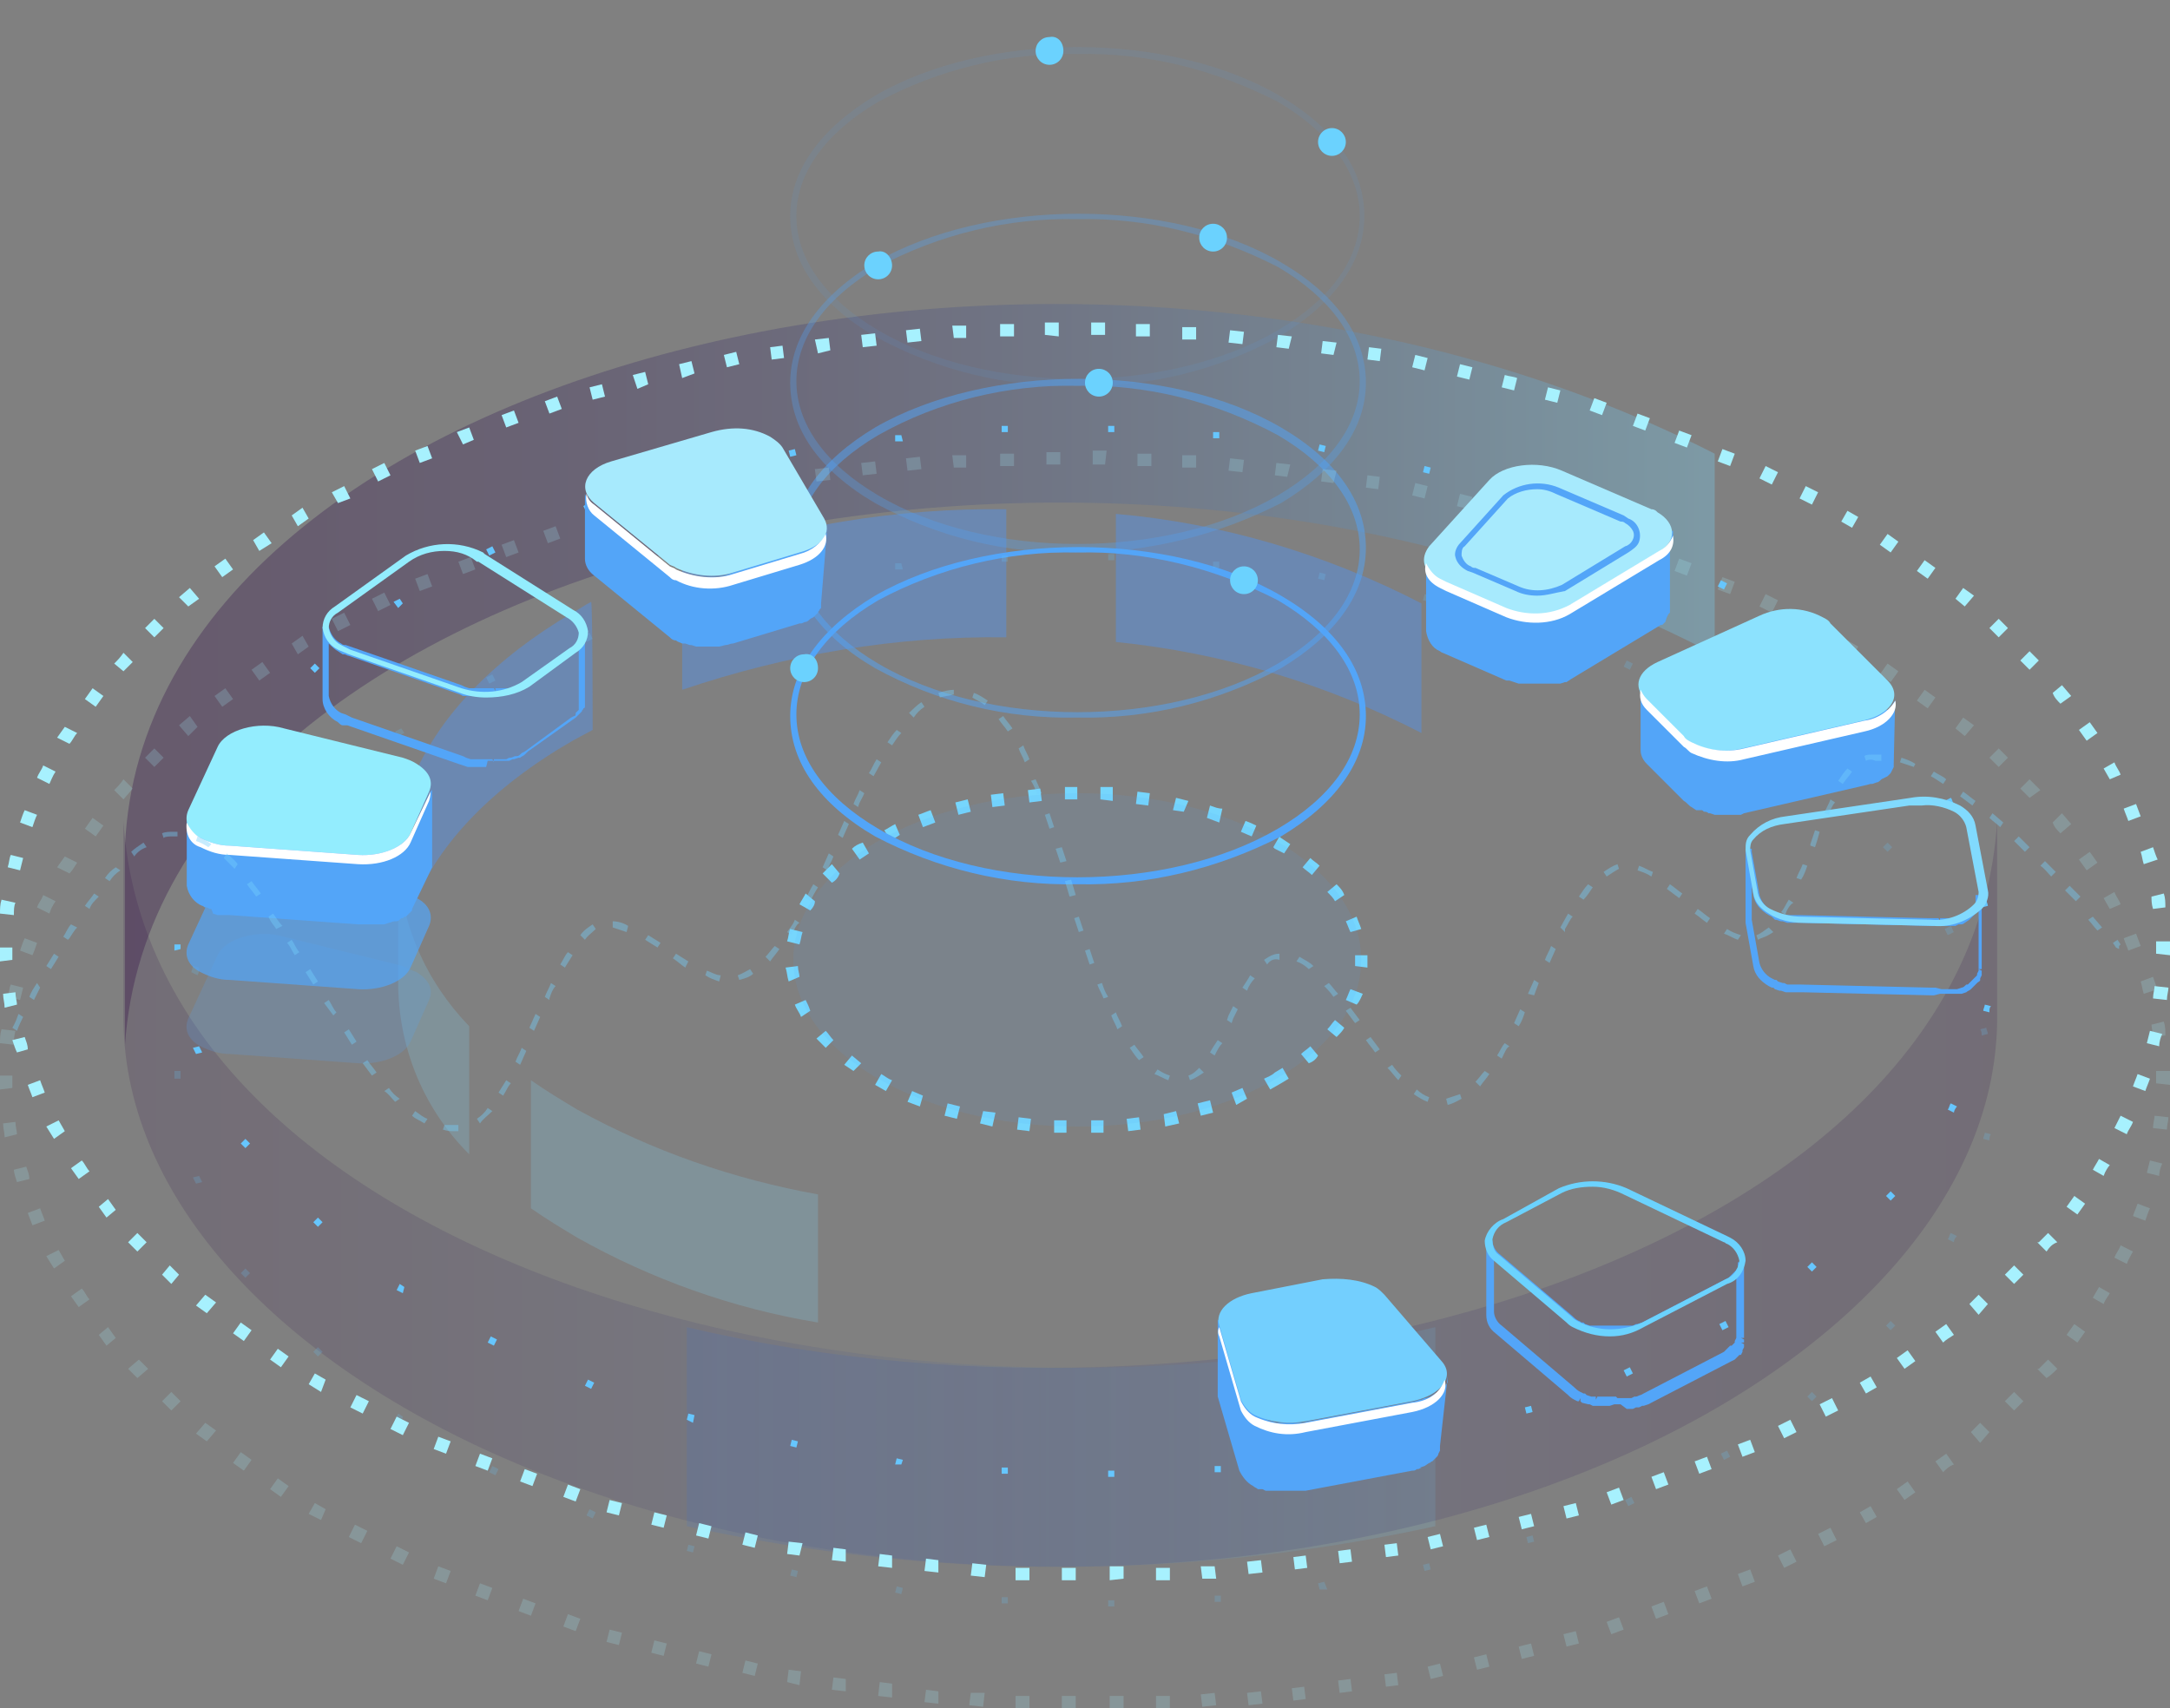 <?xml version="1.0" encoding="utf-8"?>
<!-- Generator: Adobe Illustrator 24.2.0, SVG Export Plug-In . SVG Version: 6.00 Build 0)  -->
<svg version="1.0" id="图层_1" xmlns="http://www.w3.org/2000/svg" xmlns:xlink="http://www.w3.org/1999/xlink" x="0px" y="0px"
	 viewBox="0 0 140.6 110.7" enable-background="new 0 0 140.6 110.7" xml:space="preserve">
<rect x="0" y="0" width="140.6" height="110.7" fill="#808080" stroke="none"/>
<g>
	<g id="图层_1_2_">
		<g opacity="0.3">
			
				<linearGradient id="SVGID_1_" gradientUnits="userSpaceOnUse" x1="8.09" y1="83.983" x2="111.09" y2="83.983" gradientTransform="matrix(1 0 0 -1 0 127.691)">
				<stop  offset="0" style="stop-color:#2A023F"/>
				<stop  offset="0.1" style="stop-color:#2C0845"/>
				<stop  offset="0.24" style="stop-color:#321A54"/>
				<stop  offset="0.41" style="stop-color:#3D366E"/>
				<stop  offset="0.59" style="stop-color:#4B5E91"/>
				<stop  offset="0.78" style="stop-color:#5D91BF"/>
				<stop  offset="0.98" style="stop-color:#73CFF6"/>
				<stop  offset="1" style="stop-color:#76D6FD"/>
			</linearGradient>
			<path fill="url(#SVGID_1_)" d="M111.1,29.4C70.2,8.5,9.5,23.4,8.1,54.8v12.9c2.1-31.5,62.8-46.4,103-25.3L111.1,29.4L111.1,29.4z
				"/>
		</g>
		<path opacity="0.4" fill="#4B95FA" enable-background="new    " d="M38.4,47.3L37.1,48c-5.2,3-8.6,6.6-10.2,10.4v-8.3
			c1.7-3.8,5.1-7.4,10.2-10.4c0.4-0.2,0.8-0.5,1.2-0.7C38.4,39,38.4,47.3,38.4,47.3z"/>
		<path opacity="0.4" fill="#4B95FA" enable-background="new    " d="M65.2,41.3c-7.1-0.1-14.2,1.1-21,3.4v-8.3
			c6.8-2.3,13.9-3.5,21-3.4V41.3z"/>
		<path opacity="0.4" fill="#4B95FA" enable-background="new    " d="M92.1,47.5c-6.2-3.2-12.9-5.2-19.8-5.9v-8.3
			c6.9,0.6,13.6,2.6,19.8,5.8C92.1,39.2,92.1,47.5,92.1,47.5z"/>
		<path fill="#76D6FD" d="M69.1,73.4h-0.8v-0.8h0.8L69.1,73.4z M70.7,73.4v-0.8h0.8v0.8H70.7z M66.7,73.3l-0.8-0.1l0.1-0.8l0.8,0.1
			L66.7,73.3z M73.1,73.3L73,72.5l0.8-0.1l0.1,0.8L73.1,73.3z M64.3,73l-0.8-0.2l0.2-0.8l0.8,0.1L64.3,73z M75.5,73l-0.1-0.8
			l0.8-0.2l0.2,0.8L75.5,73z M62,72.5l-0.8-0.2l0.2-0.8l0.8,0.2L62,72.5z M77.8,72.3l-0.2-0.8l0.8-0.2l0.2,0.8L77.8,72.3z
			 M59.6,71.7l-0.8-0.3l0.3-0.7l0.7,0.3L59.6,71.7z M80.1,71.6l-0.3-0.8l0.7-0.3l0.3,0.7L80.1,71.6z M57.4,70.7l-0.7-0.4l0.4-0.7
			c0.2,0.1,0.4,0.3,0.7,0.4L57.4,70.7z M82.3,70.6l-0.4-0.7c0.2-0.1,0.5-0.2,0.7-0.4l0.5-0.3l0.4,0.7L83,70.2L82.3,70.6z M55.3,69.4
			L54.7,69l0.5-0.6l0.6,0.5L55.3,69.4z M84.8,68.9l-0.5-0.6c0.2-0.2,0.4-0.3,0.6-0.5l0.5,0.6C85.3,68.6,85.1,68.8,84.8,68.9
			L84.8,68.9z M53.5,67.9c-0.2-0.2-0.4-0.4-0.6-0.6l0.6-0.5c0.2,0.2,0.3,0.4,0.5,0.6L53.5,67.9z M86.6,67.2L86,66.7
			c0.2-0.2,0.3-0.4,0.5-0.6l0.6,0.5C87,66.8,86.8,67,86.6,67.2L86.6,67.2z M51.9,65.9c-0.1-0.3-0.3-0.5-0.4-0.8l0.7-0.3
			c0.1,0.2,0.2,0.4,0.3,0.7L51.9,65.9z M87.9,65.1l-0.7-0.3c0.1-0.2,0.2-0.5,0.3-0.7l0.8,0.3C88.2,64.6,88.1,64.9,87.9,65.1
			L87.9,65.1z M51.1,63.6C51,63.3,51,63,50.9,62.7l0.8-0.1c0,0.3,0.1,0.5,0.1,0.7L51.1,63.6z M88.6,62.7l-0.8-0.1c0-0.1,0-0.3,0-0.4
			s0-0.2,0-0.3h0.8c0,0.1,0,0.3,0,0.4S88.6,62.5,88.6,62.7L88.6,62.7z M51.8,61.2L51,61c0.1-0.3,0.1-0.6,0.2-0.8l0.8,0.2
			C51.9,60.7,51.9,60.9,51.8,61.2z M87.5,60.4c-0.1-0.2-0.2-0.5-0.3-0.7l0.7-0.3c0.1,0.3,0.2,0.5,0.3,0.8L87.5,60.4z M52.5,59
			l-0.7-0.4c0.1-0.2,0.3-0.5,0.4-0.7l0.6,0.5C52.8,58.6,52.7,58.8,52.5,59L52.5,59z M86.5,58.4c-0.1-0.2-0.3-0.4-0.5-0.6l0.6-0.5
			c0.2,0.2,0.4,0.4,0.5,0.7L86.5,58.4z M53.9,57.2l-0.6-0.6l0.6-0.6l0.5,0.6C54.3,56.9,54.1,57.1,53.9,57.2L53.9,57.2z M85,56.7
			c-0.2-0.2-0.4-0.3-0.6-0.5l0.5-0.6c0.2,0.2,0.4,0.3,0.6,0.5L85,56.7z M55.7,55.7L55.2,55c0.2-0.2,0.4-0.3,0.7-0.4l0.4,0.7
			L55.7,55.7z M83.2,55.3l-0.6-0.3l-0.1-0.1l0.4-0.7l0.1,0.1l0.6,0.4L83.2,55.3z M57.7,54.5l-0.4-0.7c0.2-0.1,0.5-0.3,0.7-0.4
			l0.3,0.7L57.7,54.5z M81.1,54.2l-0.7-0.3l0.3-0.7c0.3,0.1,0.5,0.2,0.7,0.3L81.1,54.2z M59.8,53.6l-0.3-0.8
			c0.3-0.1,0.5-0.2,0.8-0.3l0.3,0.8L59.8,53.6z M79,53.3L78.2,53l0.2-0.8c0.3,0.1,0.5,0.2,0.8,0.2L79,53.3z M62.1,52.8l-0.2-0.8
			l0.8-0.2l0.2,0.8L62.1,52.8z M76.7,52.6L76,52.5l0.2-0.8l0.8,0.2L76.7,52.6z M64.3,52.3l-0.1-0.8l0.8-0.1l0.1,0.8L64.3,52.3z
			 M74.4,52.2l-0.8-0.1l0.1-0.8l0.8,0.1L74.4,52.2z M66.7,52l-0.1-0.8l0.8-0.1l0.1,0.8L66.7,52z M72.1,51.9l-0.8-0.1v-0.8h0.8
			L72.1,51.9z M69,51.8V51h0.8v0.8H69z"/>
		<ellipse opacity="0.1" fill="#53A5F8" enable-background="new    " cx="69.8" cy="62.2" rx="18.4" ry="10.8"/>
		<path fill="#53A5F8" d="M69.8,57.3c-4.6,0.1-9.1-1-13.1-3.1c-3.6-2.1-5.5-4.8-5.5-7.8s2-5.7,5.5-7.8c7.3-4.2,19.1-4.2,26.3,0
			c3.6,2.1,5.5,4.8,5.5,7.8s-2,5.7-5.5,7.8C78.9,56.3,74.4,57.4,69.8,57.3z M69.8,35.8c-4.5-0.1-9,1-12.9,3.1
			c-3.4,2-5.3,4.6-5.3,7.4s1.9,5.4,5.3,7.4c7.1,4.2,18.7,4.2,25.9,0l0,0c3.4-2,5.3-4.6,5.3-7.4s-1.9-5.4-5.3-7.4
			C78.7,36.8,74.3,35.7,69.8,35.8z"/>
		<path opacity="0.5" fill="#53A5F8" enable-background="new    " d="M69.8,46.5c-4.6,0.1-9.1-1-13.1-3.2c-3.6-2.1-5.5-4.8-5.5-7.8
			s2-5.7,5.5-7.8c7.3-4.2,19.1-4.2,26.3,0c3.6,2.1,5.5,4.8,5.5,7.8s-2,5.7-5.5,7.8l0,0C78.9,45.5,74.4,46.6,69.8,46.5z M69.8,25
			c-4.5-0.1-9,1-12.9,3.2c-3.4,2-5.3,4.6-5.3,7.4s1.9,5.4,5.3,7.4c7.1,4.2,18.7,4.2,25.9,0l0,0c3.4-2,5.3-4.6,5.3-7.4
			s-1.9-5.4-5.3-7.4C78.7,26,74.3,24.9,69.8,25z"/>
		<path opacity="0.3" fill="#53A5F8" enable-background="new    " d="M69.8,35.8c-4.6,0.1-9.1-1-13.1-3.2c-3.6-2.1-5.5-4.8-5.5-7.8
			s2-5.7,5.5-7.8c7.3-4.2,19.1-4.2,26.3,0c3.6,2.1,5.5,4.8,5.5,7.8s-2,5.7-5.5,7.8l0,0C78.9,34.7,74.4,35.8,69.8,35.8z M69.8,14.2
			c-4.5-0.1-9,1-12.9,3.1c-3.4,2-5.3,4.6-5.3,7.4s1.9,5.4,5.3,7.4c7.1,4.2,18.7,4.2,25.9,0l0,0c3.4-2,5.3-4.6,5.3-7.4
			s-1.9-5.4-5.3-7.4C78.7,15.2,74.3,14.1,69.8,14.2z"/>
		<path opacity="0.1" fill="#53A5F8" enable-background="new    " d="M69.8,25c-4.6,0.1-9.1-1-13.1-3.2c-3.6-2.1-5.5-4.8-5.5-7.8
			s2-5.7,5.5-7.8C63.9,2,75.7,2,82.9,6.2c3.6,2.1,5.5,4.8,5.5,7.8s-2,5.7-5.5,7.8C78.9,24,74.4,25.1,69.8,25z M69.8,3.5
			c-4.5-0.1-9,1-12.9,3.1c-3.4,2-5.3,4.6-5.3,7.4s1.9,5.4,5.3,7.4c7.1,4.2,18.7,4.2,25.9,0l0,0c3.4-2,5.3-4.6,5.3-7.4
			s-1.9-5.4-5.3-7.4C78.7,4.5,74.3,3.4,69.8,3.5z"/>
		<path fill="#6BD2FE" d="M53,43.3c0,0.5-0.4,0.9-0.9,0.9s-0.9-0.4-0.9-0.9s0.4-0.9,0.9-0.9l0,0C52.6,42.3,53,42.7,53,43.3z"/>
		<path fill="#6BD2FE" d="M81.5,37.6c0,0.5-0.4,0.9-0.9,0.9c-0.5,0-0.9-0.4-0.9-0.9c0-0.5,0.4-0.9,0.9-0.9
			C81.1,36.7,81.5,37.1,81.5,37.6C81.5,37.6,81.5,37.6,81.5,37.6z"/>
		<path fill="#6BD2FE" d="M72.1,24.8c0,0.5-0.4,0.9-0.9,0.9s-0.9-0.4-0.9-0.9c0-0.5,0.4-0.9,0.9-0.9C71.7,23.9,72.1,24.3,72.1,24.8
			C72.1,24.8,72.1,24.8,72.1,24.8z"/>
		<path fill="#6BD2FE" d="M57.8,17.2c0,0.5-0.4,0.9-0.9,0.9s-0.9-0.4-0.9-0.9c0-0.5,0.4-0.9,0.9-0.9c0,0,0,0,0,0
			C57.4,16.2,57.8,16.7,57.8,17.2z"/>
		<path fill="#6BD2FE" d="M79.5,15.4c0,0.5-0.4,0.9-0.9,0.9c-0.5,0-0.9-0.4-0.9-0.9c0-0.5,0.4-0.9,0.9-0.9
			C79.1,14.5,79.5,14.9,79.5,15.4z"/>
		<ellipse fill="#6BD2FE" cx="86.3" cy="9.2" rx="0.9" ry="0.9"/>
		<path fill="#6BD2FE" d="M68.9,3.3c0,0.5-0.4,0.9-0.9,0.9c-0.5,0-0.9-0.4-0.9-0.9c0-0.5,0.4-0.9,0.9-0.9
			C68.5,2.3,68.9,2.7,68.9,3.3C68.9,3.2,68.9,3.3,68.9,3.3z"/>
		<g opacity="0.15">
			
				<linearGradient id="SVGID_2_" gradientUnits="userSpaceOnUse" x1="7.98" y1="50.316" x2="92.95" y2="50.316" gradientTransform="matrix(1 0 0 -1 0 127.691)">
				<stop  offset="0" style="stop-color:#2A023F"/>
				<stop  offset="0.1" style="stop-color:#2C0845"/>
				<stop  offset="0.24" style="stop-color:#321A54"/>
				<stop  offset="0.41" style="stop-color:#3D366E"/>
				<stop  offset="0.59" style="stop-color:#4B5E91"/>
				<stop  offset="0.78" style="stop-color:#5D91BF"/>
				<stop  offset="0.98" style="stop-color:#73CFF6"/>
				<stop  offset="1" style="stop-color:#76D6FD"/>
			</linearGradient>
			<path fill="url(#SVGID_2_)" d="M8,53.2C9.8,81.4,56.2,94.7,93,86v12.9c-45.4,9.9-84.7-9.7-85-32.7L8,53.2L8,53.2z"/>
		</g>
		<g opacity="0.15">
			
				<linearGradient id="SVGID_3_" gradientUnits="userSpaceOnUse" x1="121.95" y1="50.316" x2="206.89" y2="50.316" gradientTransform="matrix(-1 0 0 -1 251.38 127.691)">
				<stop  offset="0" style="stop-color:#2A023F"/>
				<stop  offset="0.13" style="stop-color:#2B0745"/>
				<stop  offset="0.3" style="stop-color:#2C1357"/>
				<stop  offset="0.5" style="stop-color:#2F2873"/>
				<stop  offset="0.72" style="stop-color:#32469B"/>
				<stop  offset="0.95" style="stop-color:#376BCD"/>
				<stop  offset="1" style="stop-color:#3874DA"/>
			</linearGradient>
			<path fill="url(#SVGID_3_)" d="M129.4,53.2C127.7,81.4,81.2,94.7,44.5,86v12.9c45.4,9.9,84.6-9.7,84.9-32.7V53.2z"/>
		</g>
		<g opacity="0.2">
			<path fill="#81DAFE" d="M34.4,78.3c1,0.7,2,1.3,3,1.9c4.8,2.7,10.1,4.6,15.6,5.5v-8.3c-5.5-1-10.7-2.8-15.6-5.5
				c-1-0.6-2-1.2-3-1.9V78.3z"/>
			<path fill="#81DAFE" d="M25.8,55.7c0.1,4.1,1.8,7.9,4.6,10.8v8.3c-2.9-2.9-4.5-6.7-4.6-10.8L25.8,55.7L25.8,55.7z"/>
		</g>
		<g opacity="0.2">
			<path fill="#A7F1FE" d="M71.9,110.7v-0.8h0.9v0.8H71.9z M69.7,110.7h-0.9v-0.8h0.9L69.7,110.7z M74.9,110.7v-0.8h0.9v0.8H74.9z
				 M66.7,110.7h-0.9v-0.8h0.9V110.7z M77.9,110.6l-0.1-0.8l0.9-0.1l0.1,0.8L77.9,110.6z M63.7,110.6l-0.9-0.1l0.1-0.8h0.9
				L63.7,110.6z M80.9,110.5l-0.1-0.8l0.9-0.1l0.1,0.8L80.9,110.5z M60.8,110.4l-0.9-0.1l0.1-0.8l0.8,0.1L60.8,110.4z M83.8,110.2
				l-0.1-0.8l0.8-0.1l0.1,0.8L83.8,110.2z M57.8,110l-0.9-0.1L57,109l0.8,0.1L57.8,110z M86.8,109.7l-0.1-0.8l0.8-0.1l0.1,0.8
				L86.8,109.7z M54.8,109.6l-0.9-0.1l0.1-0.8l0.8,0.1L54.8,109.6z M89.8,109.3l-0.1-0.8l0.8-0.1l0.1,0.8L89.8,109.3z M51.8,109.2
				L51,109l0.1-0.8l0.8,0.1L51.8,109.2z M92.7,108.8l-0.2-0.8l0.8-0.2l0.2,0.8L92.7,108.8z M48.9,108.6l-0.8-0.2l0.2-0.8l0.8,0.2
				L48.9,108.6z M95.7,108.2l-0.2-0.8l0.8-0.2l0.2,0.8L95.7,108.2z M45.9,108l-0.8-0.2l0.2-0.8l0.8,0.2L45.9,108z M98.6,107.5
				l-0.2-0.8l0.8-0.2l0.2,0.8L98.6,107.5z M43,107.3l-0.8-0.2l0.2-0.8l0.8,0.2L43,107.3z M101.5,106.7l-0.2-0.8l0.8-0.2l0.2,0.8
				L101.5,106.7z M40.1,106.6l-0.8-0.2l0.2-0.8l0.8,0.2L40.1,106.6z M104.4,105.9l-0.3-0.8l0.8-0.3l0.3,0.8L104.4,105.9z
				 M37.3,105.7l-0.8-0.3l0.3-0.8l0.8,0.3L37.3,105.7z M107.3,104.9l-0.3-0.8l0.8-0.3l0.3,0.8L107.3,104.9z M34.4,104.7l-0.8-0.3
				l0.3-0.8l0.8,0.3L34.4,104.7z M110.1,103.9l-0.3-0.8l0.8-0.3l0.3,0.8L110.1,103.9z M31.6,103.7l-0.8-0.3l0.3-0.8l0.8,0.3
				L31.6,103.7z M112.9,102.8l-0.3-0.8l0.8-0.3l0.3,0.8L112.9,102.8z M28.9,102.6l-0.8-0.3l0.3-0.8l0.8,0.3L28.9,102.6z
				 M115.6,101.6l-0.4-0.8l0.8-0.4l0.4,0.8L115.6,101.6z M26.1,101.4l-0.8-0.4l0.4-0.8l0.8,0.4L26.1,101.4z M118.2,100.2l-0.4-0.8
				l0.8-0.4l0.4,0.8L118.2,100.2z M23.4,100l-0.8-0.4l0.4-0.8l0.8,0.4L23.4,100z M120.9,98.7l-0.4-0.7l0.7-0.4l0.4,0.7L120.9,98.7z
				 M20.8,98.5L20,98.1l0.4-0.7l0.7,0.4L20.8,98.5z M123.4,97.2l-0.5-0.7l0.7-0.5l0.5,0.7L123.4,97.2z M18.2,97l-0.7-0.5l0.5-0.7
				l0.7,0.5L18.2,97z M125.9,95.4l-0.5-0.7l0.7-0.5l0.5,0.7C126.3,95,126.1,95.2,125.9,95.4L125.9,95.4z M15.8,95.3l-0.7-0.5
				l0.5-0.7l0.7,0.5L15.8,95.3z M128.3,93.5l-0.6-0.7l0.6-0.6l0.6,0.6L128.3,93.5z M13.4,93.4l-0.7-0.5l0.6-0.7l0.7,0.5L13.4,93.4z
				 M130.5,91.4l-0.6-0.6l0.6-0.6l0.6,0.6L130.5,91.4z M11.1,91.4c-0.2-0.2-0.4-0.4-0.6-0.6l0.6-0.6l0.6,0.6L11.1,91.4z M8.9,89.3
				l-0.6-0.6L9,88.1c0.2,0.2,0.4,0.4,0.6,0.6L8.9,89.3z M132.6,89.3l-0.6-0.6h0.1l0.6-0.6l0.6,0.6C133.1,88.9,132.9,89.1,132.6,89.3
				L132.6,89.3z M6.9,87.2l-0.5-0.7L7,86l0.5,0.7L6.9,87.2z M134.6,87l-0.7-0.5l0.5-0.7l0.7,0.5L134.6,87z M5.1,84.7L4.6,84l0.7-0.5
				c0.2,0.2,0.3,0.5,0.5,0.7L5.1,84.7z M136.3,84.5l-0.7-0.4c0.1-0.2,0.3-0.5,0.4-0.7l0.7,0.4C136.6,84,136.4,84.2,136.3,84.5
				L136.3,84.5z M3.5,82.2L3,81.4L3.8,81l0.4,0.7L3.5,82.2z M137.8,81.9l-0.8-0.4c0.1-0.3,0.3-0.5,0.4-0.8l0.8,0.4
				C138.1,81.3,137.9,81.6,137.8,81.9z M2.1,79.4c-0.1-0.3-0.2-0.5-0.3-0.8l0.8-0.3c0.1,0.3,0.2,0.5,0.3,0.8L2.1,79.4z M139,79.1
				l-0.8-0.3c0.1-0.3,0.2-0.5,0.3-0.8l0.8,0.3C139.2,78.5,139.1,78.8,139,79.1z M1.1,76.6c-0.1-0.3-0.2-0.6-0.2-0.8l0.8-0.2
				c0.1,0.3,0.2,0.5,0.2,0.8L1.1,76.6z M139.9,76.2l-0.8-0.2l0.2-0.8l0.8,0.2C140,75.6,139.9,75.9,139.9,76.2z M0.3,73.7
				c0-0.3-0.1-0.6-0.1-0.9L1,72.7c0,0.3,0.1,0.6,0.1,0.8L0.3,73.7z M140.4,73.2l-0.9-0.1c0-0.3,0.1-0.6,0.1-0.8l0.9,0.1
				C140.5,72.6,140.4,72.9,140.4,73.2z M0,70.6c0-0.3,0-0.6,0-0.9h0.8v0.8L0,70.6z M139.7,70.2c0-0.3,0-0.6,0-0.8h0.9
				c0,0.3,0,0.6,0,0.9L139.7,70.2z M0.9,67.7L0,67.6c0-0.3,0-0.6,0.1-0.9L1,66.8C0.9,67.2,0.9,67.4,0.9,67.7z M139.5,67.2
				c0-0.3-0.1-0.6-0.1-0.8l0.8-0.2c0.1,0.3,0.1,0.6,0.1,0.9L139.5,67.2z M1.3,64.8l-0.8-0.2c0.1-0.3,0.1-0.6,0.2-0.8l0.8,0.2
				L1.3,64.8z M138.9,64.4c-0.1-0.3-0.1-0.5-0.2-0.8l0.8-0.3c0.1,0.3,0.2,0.6,0.3,0.8L138.9,64.4z M2.1,61.9l-0.8-0.3
				c0.1-0.3,0.2-0.6,0.3-0.8l0.8,0.3C2.3,61.4,2.2,61.7,2.1,61.9z M137.9,61.6c-0.1-0.3-0.2-0.5-0.3-0.8l0.8-0.3l0.3,0.8L137.9,61.6
				z M3.2,59.2l-0.8-0.4c0.1-0.3,0.3-0.5,0.4-0.8l0.8,0.4C3.4,58.7,3.3,58.9,3.2,59.2z M136.7,58.9l-0.4-0.7l0.7-0.4
				c0.1,0.3,0.3,0.5,0.4,0.8L136.7,58.9z M4.5,56.6l-0.8-0.4l0.5-0.7L5,55.9C4.8,56.2,4.7,56.4,4.5,56.6z M135.2,56.4l-0.5-0.7
				l0.7-0.5l0.5,0.7L135.2,56.4z M6.2,54.2l-0.7-0.5L6,53l0.7,0.5L6.2,54.2z M133.5,54c-0.2-0.2-0.4-0.4-0.5-0.7l0.6-0.6l0.6,0.7
				L133.5,54z M8,51.8l-0.6-0.6c0.2-0.2,0.4-0.4,0.6-0.7l0.6,0.6L8,51.8z M131.5,51.7l-0.2-0.2l-0.4-0.4l0.6-0.6L132,51l0.2,0.2
				L131.5,51.7z M10,49.7l-0.6-0.6l0.6-0.6l0.6,0.6L10,49.7z M129.5,49.7l-0.6-0.6l0.6-0.6l0.6,0.6L129.5,49.7z M127.3,47.7
				l-0.6-0.5l0.5-0.7l0.7,0.5L127.3,47.7z M12.2,47.7L11.6,47l0.7-0.6l0.5,0.7L12.2,47.7z M124.9,45.9l-0.7-0.5l0.5-0.7l0.7,0.5
				L124.9,45.9z M14.4,45.8l-0.5-0.7l0.7-0.5l0.5,0.7L14.4,45.8z M122.5,44.2l-0.7-0.5l0.5-0.7l0.7,0.5L122.5,44.2z M16.8,44.1
				l-0.5-0.7l0.7-0.5l0.5,0.7L16.8,44.1z M120,42.6l-0.7-0.4l0.4-0.7l0.7,0.4L120,42.6z M19.3,42.4l-0.4-0.7l0.7-0.5l0.4,0.7
				L19.3,42.4z M117.4,41.1l-0.8-0.4l0.4-0.8l0.8,0.4L117.4,41.1z M21.9,40.9l-0.4-0.8l0.8-0.4l0.4,0.8L21.9,40.9z M114.8,39.7
				l-0.8-0.4l0.4-0.8l0.8,0.4L114.8,39.7z M24.5,39.6l-0.4-0.8l0.8-0.4l0.4,0.8L24.5,39.6z M112.1,38.5l-0.8-0.3l0.3-0.8l0.8,0.3
				L112.1,38.5z M27.2,38.3l-0.3-0.8l0.8-0.3L28,38L27.2,38.3z M109.3,37.3l-0.8-0.3l0.3-0.8l0.8,0.3L109.3,37.3z M30,37.2l-0.3-0.8
				l0.8-0.3l0.3,0.8L30,37.2z M106.6,36.3l-0.8-0.3l0.3-0.8l0.8,0.3L106.6,36.3z M32.8,36.1l-0.3-0.8l0.8-0.3l0.3,0.8L32.8,36.1z
				 M103.8,35.3L103,35l0.3-0.8l0.8,0.3L103.8,35.3z M35.5,35.2l-0.3-0.8l0.8-0.3l0.3,0.8L35.5,35.2z M100.9,34.4l-0.8-0.2l0.2-0.8
				l0.8,0.2L100.9,34.4z M38.4,34.3l-0.2-0.8l0.8-0.2l0.2,0.8L38.4,34.3z M98.1,33.7l-0.8-0.2l0.2-0.8l0.8,0.2L98.1,33.7z
				 M41.3,33.5L41,32.7l0.8-0.2l0.2,0.8L41.3,33.5z M95.2,33l-0.8-0.2l0.2-0.8l0.8,0.2L95.2,33z M44.2,32.8L44,32l0.8-0.2l0.2,0.8
				L44.2,32.8z M92.3,32.3l-0.8-0.2l0.2-0.8l0.8,0.2L92.3,32.3z M47.1,32.2l-0.2-0.8l0.9-0.2l0.2,0.8L47.1,32.2z M89.3,31.7
				l-0.8-0.1l0.1-0.8l0.8,0.1L89.3,31.7z M50,31.6l-0.1-0.8l0.8-0.1l0.1,0.8L50,31.6z M86.4,31.3l-0.8-0.1l0.1-0.8l0.9,0.1
				L86.4,31.3z M52.9,31.2l-0.1-0.8l0.9-0.1l0.1,0.8L52.9,31.2z M83.4,30.9l-0.8-0.1l0.1-0.8l0.9,0.1L83.4,30.9z M55.9,30.8
				l-0.1-0.8l0.9-0.1l0.1,0.8L55.9,30.8z M80.5,30.6l-0.9-0.1l0.1-0.8l0.9,0.1L80.5,30.6z M58.8,30.5l-0.1-0.8l0.9-0.1l0.1,0.8
				L58.8,30.5z M77.5,30.3h-0.9v-0.8l0.9,0V30.3z M61.8,30.3l-0.1-0.8l0.9,0v0.8L61.8,30.3z M74.6,30.2h-0.9v-0.8h0.9V30.2z
				 M64.8,30.2v-0.8h0.9v0.8H64.8z M71.6,30.1h-0.8v-0.9h0.9L71.6,30.1z M67.8,30.1v-0.8h0.9v0.8H67.8z"/>
			<path fill="#66C6FE" d="M71.8,104.1v-0.4h0.4v0.4L71.8,104.1z M65.3,103.9h-0.4v-0.4h0.4V103.9z M78.7,103.8v-0.4h0.4v0.4H78.7z
				 M58.4,103.3l-0.4-0.1l0.1-0.4l0.4,0.1L58.4,103.3z M85.5,103l-0.1-0.4l0.4-0.1L86,103L85.5,103z M51.6,102.2l-0.4-0.1l0.1-0.4
				l0.4,0.1L51.6,102.2z M92.3,101.8l-0.1-0.4l0.4-0.1l0.1,0.4L92.3,101.8z M44.9,100.6l-0.4-0.1l0.1-0.4l0.4,0.1L44.9,100.6z
				 M99,100l-0.1-0.4l0.4-0.1l0.1,0.4L99,100z M38.4,98.4L38,98.2l0.2-0.4l0.4,0.2L38.4,98.4z M105.5,97.6l-0.2-0.4l0.4-0.2l0.2,0.4
				L105.5,97.6z M32.1,95.6l-0.4-0.2l0.2-0.4l0.4,0.2L32.1,95.6z M111.7,94.6l-0.2-0.4l0.4-0.2l0.2,0.4L111.7,94.6z M26,92.2
				l-0.4-0.2l0.2-0.4l0.3,0.2L26,92.2z M117.4,90.8l-0.3-0.3l0.3-0.3l0.3,0.3L117.4,90.8z M20.6,87.9l-0.3-0.3l0.3-0.3l0.3,0.3
				L20.6,87.9z M122.5,86.2l-0.3-0.3l0,0l0.3-0.3l0.3,0.3L122.5,86.2L122.5,86.2z M15.9,82.8l-0.3-0.3l0.3-0.3l0.3,0.3L15.9,82.8z
				 M126.6,80.5l-0.4-0.2c0.1-0.1,0.1-0.3,0.2-0.4l0.4,0.2C126.7,80.2,126.6,80.3,126.6,80.5L126.6,80.5z M12.7,76.7l-0.2-0.4
				l0.4-0.1l0.2,0.4L12.7,76.7z M128.9,73.9l-0.4-0.1c0-0.1,0.1-0.3,0.1-0.4l0.4,0.1C128.9,73.6,128.9,73.8,128.9,73.9z M11.3,69.9
				v-0.5h0.4v0.1c0,0.1,0,0.2,0,0.4L11.3,69.9z M128.4,67.1c0-0.1,0-0.3-0.1-0.4l0.4-0.1c0,0.1,0.1,0.3,0.1,0.4L128.4,67.1z
				 M12.8,63.2L12.4,63c0-0.1,0.1-0.3,0.1-0.4l0.4,0.1C12.9,62.9,12.9,63,12.8,63.2z M126.2,60.6l-0.2-0.4l0.4-0.2
				c0.1,0.1,0.1,0.3,0.2,0.4L126.2,60.6z M15.9,57.2l-0.3-0.2l0.3-0.4l0.3,0.3L15.9,57.2z M122.3,55.2c-0.1-0.1-0.2-0.2-0.3-0.3
				l0.3-0.3c0.1,0.1,0.2,0.2,0.3,0.3L122.3,55.2z M20.4,52.1l-0.3-0.3l0.3-0.3l0.3,0.3L20.4,52.1z M117.4,50.5l-0.3-0.3l0.3-0.3
				l0.4,0.3L117.4,50.5z M25.8,47.7l-0.2-0.3l0.4-0.2l0.2,0.3L25.8,47.7z M111.7,46.5l-0.4-0.2l0.2-0.4l0.4,0.2L111.7,46.5z
				 M31.7,44.3l-0.2-0.4l0.4-0.2l0.2,0.4L31.7,44.3z M105.6,43.4l-0.4-0.2l0.2-0.4l0.4,0.2L105.6,43.4z M38,41.6l-0.2-0.4l0.4-0.2
				l0.2,0.4L38,41.6z M99.2,40.9l-0.4-0.1l0.1-0.4l0.4,0.1L99.2,40.9z M44.6,39.5l-0.1-0.4l0.4-0.1l0.1,0.4L44.6,39.5z M92.6,39
				l-0.4-0.1l0.1-0.4l0.4,0.1L92.6,39z M51.2,38l-0.1-0.4l0.4-0.1l0.1,0.4L51.2,38z M85.8,37.6l-0.4-0.1l0.1-0.4l0.4,0.1L85.8,37.6z
				 M58,36.9v-0.4h0.4l0.1,0.4L58,36.9z M79,36.8h-0.4v-0.4H79V36.8z M64.9,36.4V36h0.4v0.4L64.9,36.4z M72.2,36.3h-0.4v-0.4h0.4
				L72.2,36.3z"/>
		</g>
		<path fill="#A7F1FE" d="M71.9,102.4v-0.9h0.9v0.8L71.9,102.4z M69.7,102.4h-0.9v-0.8h0.9L69.7,102.4z M74.9,102.4v-0.8h0.9v0.8
			H74.9z M66.7,102.4h-0.9v-0.8h0.9V102.4z M77.9,102.3l-0.1-0.8h0.9l0.1,0.8H77.9z M63.8,102.2l-0.9-0.1l0.1-0.8l0.9,0.1
			L63.8,102.2z M80.9,102l-0.1-0.8l0.9-0.1l0.1,0.8L80.9,102z M60.8,101.9l-0.9-0.1L60,101l0.8,0.1L60.8,101.9z M83.9,101.7
			l-0.1-0.8l0.8-0.1l0.1,0.8L83.9,101.7z M57.8,101.6l-0.9-0.1l0.1-0.8l0.8,0.1L57.8,101.6z M86.8,101.3l-0.1-0.8l0.8-0.1l0.1,0.8
			L86.8,101.3z M54.8,101.2l-0.9-0.1l0.1-0.8l0.8,0.1L54.8,101.2z M89.8,100.9l-0.1-0.8l0.8-0.1l0.1,0.8L89.8,100.9z M51.8,100.8
			l-0.8-0.1l0.1-0.8L52,100L51.8,100.8z M92.7,100.4l-0.2-0.8l0.8-0.2l0.2,0.8L92.7,100.4z M48.9,100.3l-0.8-0.2l0.2-0.8l0.8,0.2
			L48.9,100.3z M95.7,99.8L95.5,99l0.8-0.2l0.2,0.8L95.7,99.8z M45.9,99.7l-0.8-0.2l0.2-0.8l0.8,0.2L45.9,99.7z M98.6,99.1l-0.2-0.8
			l0.8-0.2l0.2,0.8L98.6,99.1z M43,99l-0.8-0.2l0.2-0.8l0.8,0.2L43,99z M101.5,98.4l-0.2-0.8l0.8-0.2l0.2,0.8L101.5,98.4z
			 M40.1,98.2l-0.8-0.2l0.2-0.8l0.8,0.2L40.1,98.2z M104.4,97.5l-0.3-0.8l0.8-0.3l0.3,0.8L104.4,97.5z M37.3,97.3L36.5,97l0.3-0.8
			l0.8,0.3L37.3,97.3z M107.3,96.5l-0.3-0.8l0.8-0.3l0.3,0.8L107.3,96.5z M34.5,96.3l-0.8-0.3l0.3-0.8l0.8,0.3L34.5,96.3z
			 M110.1,95.5l-0.3-0.8l0.8-0.3l0.3,0.8L110.1,95.5z M31.6,95.3L30.8,95l0.3-0.8l0.8,0.3L31.6,95.3z M112.9,94.4l-0.3-0.8l0.8-0.3
			l0.3,0.8L112.9,94.4z M28.9,94.2l-0.8-0.3l0.3-0.8l0.8,0.3L28.9,94.2z M115.6,93.2l-0.4-0.8L116,92l0.4,0.8L115.6,93.2z M26.1,93
			l-0.8-0.4l0.4-0.8l0.8,0.4L26.1,93z M118.3,91.8l-0.4-0.8l0.8-0.4l0.4,0.8L118.3,91.8z M23.5,91.6l-0.8-0.4l0.4-0.8l0.8,0.4
			L23.5,91.6z M120.9,90.3l-0.4-0.7l0.7-0.4l0.4,0.7L120.9,90.3z M20.8,90.2L20,89.7l0.4-0.7l0.7,0.4L20.8,90.2z M123.4,88.7
			l-0.5-0.7l0.7-0.5l0.5,0.7L123.4,88.7z M18.2,88.6l-0.7-0.5l0.5-0.7l0.7,0.5L18.2,88.6z M125.9,87l-0.5-0.7l0.7-0.5l0.5,0.7
			C126.3,86.7,126.1,86.8,125.9,87L125.9,87z M15.8,86.9l-0.7-0.5l0.5-0.7l0.7,0.5L15.8,86.9z M128.2,85.2l-0.6-0.7l0.6-0.6l0.6,0.6
			L128.2,85.2z M13.4,85.1l-0.7-0.5l0.6-0.7l0.7,0.5L13.4,85.1z M130.5,83.2l-0.6-0.6l0.6-0.6l0.6,0.6L130.5,83.2z M11.1,83.2
			c-0.2-0.2-0.4-0.4-0.6-0.6L11,82l0.6,0.6L11.1,83.2z M8.9,81.1l-0.6-0.6l0.6-0.6c0.2,0.2,0.4,0.4,0.6,0.6L8.9,81.1z M132.6,81.1
			l-0.6-0.6h0.1l0.6-0.6l0.6,0.6C133,80.6,132.8,80.8,132.6,81.1L132.6,81.1z M6.9,78.9l-0.5-0.7L7,77.7l0.5,0.7L6.9,78.9z
			 M134.6,78.7l-0.7-0.5l0.5-0.7l0.7,0.5L134.6,78.7z M5.1,76.4l-0.5-0.7l0.7-0.5c0.2,0.2,0.3,0.5,0.5,0.7L5.1,76.4z M136.3,76.2
			l-0.7-0.4c0.1-0.2,0.3-0.5,0.4-0.7l0.7,0.4C136.6,75.6,136.4,75.9,136.3,76.2z M3.5,73.8L3,73l0.8-0.4l0.4,0.7L3.5,73.8z
			 M137.8,73.5l-0.8-0.4l0.4-0.8l0.8,0.4C138.1,73,137.9,73.2,137.8,73.5z M2.1,71.1c-0.1-0.3-0.2-0.5-0.3-0.8L2.6,70
			c0.1,0.3,0.2,0.5,0.3,0.8L2.1,71.1z M139,70.7l-0.8-0.3c0.1-0.3,0.2-0.5,0.3-0.8l0.8,0.3C139.2,70.2,139.1,70.4,139,70.7z
			 M1.1,68.2C1,68,0.9,67.7,0.8,67.4l0.8-0.2c0.1,0.3,0.2,0.5,0.2,0.8L1.1,68.2z M139.9,67.8l-0.8-0.2l0.2-0.8l0.8,0.2
			C140,67.2,139.9,67.5,139.9,67.8z M0.3,65.3c0-0.3-0.1-0.6-0.1-0.9L1,64.3c0,0.3,0.1,0.6,0.1,0.8L0.3,65.3z M140.4,64.8l-0.9-0.1
			c0-0.3,0.1-0.6,0.1-0.8l0.9,0.1C140.5,64.2,140.4,64.5,140.4,64.8z M0,62.3c0-0.3,0-0.6,0-0.9h0.8v0.8L0,62.3z M139.7,61.8
			c0-0.3,0-0.6,0-0.8h0.9c0,0.3,0,0.6,0,0.9L139.7,61.8z M0.9,59.3L0,59.2c0-0.3,0-0.6,0.1-0.9L1,58.5C0.9,58.7,0.9,59,0.9,59.3z
			 M139.5,58.9c-0.1-0.3-0.1-0.6-0.1-0.8l0.8-0.2c0.1,0.3,0.1,0.6,0.1,0.9L139.5,58.9z M1.3,56.4l-0.8-0.2c0.1-0.3,0.1-0.6,0.2-0.8
			l0.8,0.2L1.3,56.4z M138.9,56c-0.1-0.3-0.1-0.5-0.2-0.8l0.8-0.3c0.1,0.3,0.2,0.6,0.3,0.8L138.9,56z M2.1,53.6l-0.8-0.3
			c0.1-0.3,0.2-0.6,0.3-0.8l0.8,0.3C2.3,53,2.2,53.3,2.1,53.6z M137.9,53.2c-0.1-0.3-0.2-0.5-0.3-0.8l0.8-0.3l0.3,0.8L137.9,53.2z
			 M3.2,50.8l-0.8-0.4c0.1-0.3,0.3-0.5,0.4-0.8l0.8,0.4C3.4,50.3,3.3,50.6,3.2,50.8z M136.7,50.5l-0.4-0.7l0.7-0.4
			c0.1,0.3,0.3,0.5,0.4,0.8L136.7,50.5z M4.5,48.2l-0.8-0.4l0.5-0.7L5,47.5C4.8,47.7,4.7,48,4.5,48.2z M135.2,48l-0.5-0.7l0.7-0.5
			l0.5,0.7L135.2,48z M6.2,45.8l-0.7-0.5L6,44.6l0.7,0.5L6.2,45.8z M133.5,45.6c-0.2-0.2-0.4-0.4-0.5-0.7l0.6-0.5l0.6,0.7
			L133.5,45.6z M8,43.5l-0.6-0.5c0.2-0.2,0.4-0.4,0.6-0.7l0.6,0.6L8,43.5z M131.5,43.4l-0.2-0.2l-0.4-0.4l0.6-0.6l0.4,0.4l0.2,0.2
			L131.5,43.4z M10,41.3l-0.6-0.6l0.6-0.6l0.6,0.6L10,41.3z M129.5,41.3l-0.6-0.6l0.6-0.6l0.6,0.6L129.5,41.3z M127.3,39.3l-0.6-0.5
			l0.5-0.7l0.7,0.5L127.3,39.3z M12.2,39.3l-0.6-0.6l0.7-0.6l0.6,0.7L12.2,39.3z M124.9,37.5l-0.7-0.5l0.5-0.7l0.7,0.5L124.9,37.5z
			 M14.4,37.4l-0.5-0.7l0.7-0.5l0.5,0.7L14.4,37.4z M122.5,35.8l-0.7-0.5l0.5-0.7l0.7,0.5L122.5,35.8z M16.8,35.7L16.4,35l0.7-0.5
			l0.5,0.7L16.8,35.7z M120,34.2l-0.7-0.4l0.4-0.7l0.7,0.4L120,34.2z M19.3,34.1l-0.4-0.7l0.7-0.5l0.4,0.7L19.3,34.1z M117.4,32.7
			l-0.8-0.4l0.4-0.8l0.8,0.4L117.4,32.7z M21.9,32.6l-0.4-0.7l0.8-0.4l0.4,0.8L21.9,32.6z M114.8,31.4L114,31l0.4-0.8l0.8,0.4
			L114.8,31.4z M24.5,31.2l-0.4-0.8l0.8-0.4l0.4,0.8L24.5,31.2z M112.1,30.2l-0.8-0.3l0.3-0.8l0.8,0.3L112.1,30.2z M27.2,30
			l-0.3-0.8l0.8-0.3l0.3,0.8L27.2,30z M109.3,29l-0.8-0.3l0.3-0.8l0.8,0.3L109.3,29z M30,28.8L29.6,28l0.8-0.3l0.3,0.8L30,28.8z
			 M106.6,27.9l-0.8-0.3l0.3-0.8l0.8,0.3L106.6,27.9z M32.8,27.7l-0.3-0.8l0.8-0.3l0.3,0.8L32.8,27.7z M103.8,26.9l-0.8-0.3l0.3-0.8
			l0.8,0.3L103.8,26.9z M35.6,26.8L35.3,26l0.8-0.3l0.3,0.8L35.6,26.8z M100.9,26.1l-0.8-0.2l0.2-0.8l0.8,0.2L100.9,26.1z
			 M38.4,25.9l-0.2-0.8l0.8-0.2l0.2,0.8L38.4,25.9z M98.1,25.3l-0.8-0.2l0.2-0.8c0.3,0.1,0.6,0.1,0.8,0.2L98.1,25.3z M41.3,25.2
			L41,24.3l0.8-0.2l0.2,0.8L41.3,25.2z M95.2,24.6l-0.8-0.2l0.2-0.8l0.8,0.2L95.2,24.6z M44.2,24.5L44,23.6l0.8-0.2l0.2,0.8
			L44.2,24.5z M92.3,24l-0.8-0.2l0.2-0.8l0.8,0.2L92.3,24z M47.1,23.8L46.9,23l0.8-0.2l0.2,0.8L47.1,23.8z M89.4,23.4l-0.8-0.1
			l0.1-0.8l0.8,0.1L89.4,23.4z M50,23.3l-0.1-0.8l0.8-0.1l0.1,0.8L50,23.3z M86.4,23l-0.8-0.1l0.1-0.8l0.9,0.1L86.4,23z M53,22.9
			L52.8,22l0.9-0.1l0.1,0.8L53,22.9z M83.5,22.6l-0.8-0.1l0.1-0.8l0.9,0.1L83.5,22.6z M55.9,22.5l-0.1-0.8l0.9-0.1l0.1,0.8
			L55.9,22.5z M80.5,22.3l-0.9-0.1l0.1-0.8l0.9,0.1L80.5,22.3z M58.8,22.2l-0.1-0.8l0.9-0.1l0.1,0.8L58.8,22.2z M77.5,22h-0.9v-0.8
			h0.9V22z M61.8,21.9l-0.1-0.8h0.9v0.8H61.8z M74.5,21.8h-0.9V21h0.9V21.8z M64.8,21.8V21c0.3,0,0.6,0,0.9,0v0.8H64.8z M71.6,21.7
			h-0.9v-0.8h0.9L71.6,21.7z M67.7,21.7v-0.8h0.9v0.9L67.7,21.7z"/>
		<path fill="#66C6FE" d="M71.8,95.7v-0.4h0.4v0.4L71.8,95.7z M65.3,95.5h-0.4v-0.4h0.4V95.5z M78.7,95.4V95h0.4v0.4L78.7,95.4z
			 M58.4,94.9L58,94.9l0.1-0.4l0.4,0.1L58.4,94.9z M85.5,94.7l-0.1-0.4l0.4-0.1l0.1,0.4L85.5,94.7z M51.6,93.8l-0.4-0.1l0.1-0.4
			l0.4,0.1L51.6,93.8z M92.3,93.4L92.2,93l0.4-0.1l0.1,0.4L92.3,93.4z M44.9,92.2L44.5,92l0.1-0.4l0.4,0.1L44.9,92.2z M98.9,91.6
			l-0.1-0.4l0.4-0.1l0.1,0.4L98.9,91.6z M38.3,90l-0.4-0.2l0.2-0.4l0.4,0.2L38.3,90z M105.4,89.2l-0.2-0.4l0.4-0.2l0.2,0.4
			L105.4,89.2z M32,87.2L31.6,87l0.2-0.4l0.4,0.2L32,87.2z M111.6,86.2l-0.2-0.4l0.4-0.2L112,86L111.6,86.2z M26.1,83.8l-0.4-0.2
			l0.2-0.4l0.3,0.2L26.1,83.8z M117.4,82.4l-0.3-0.3l0.3-0.3l0.3,0.3L117.4,82.4z M20.6,79.5l-0.3-0.3l0.3-0.3l0.3,0.3L20.6,79.5z
			 M122.5,77.8l-0.3-0.3l0,0l0.3-0.3l0.3,0.3L122.5,77.8L122.5,77.8z M15.9,74.4l-0.3-0.3l0.3-0.3l0.3,0.3L15.9,74.4z M126.6,72.1
			l-0.4-0.2c0.1-0.1,0.1-0.3,0.2-0.4l0.4,0.2C126.7,71.8,126.6,72,126.6,72.1L126.6,72.1z M12.7,68.3l-0.2-0.4l0.4-0.1l0.2,0.4
			L12.7,68.3z M128.9,65.6l-0.4-0.1c0-0.1,0.1-0.3,0.1-0.4l0.4,0.1C128.9,65.3,128.9,65.4,128.9,65.6z M11.3,61.6v-0.4h0.4v0
			c0,0.1,0,0.2,0,0.3L11.3,61.6z M128.4,58.8c0-0.1,0-0.3-0.1-0.4l0.4-0.1c0,0.1,0.1,0.3,0.1,0.4L128.4,58.8z M12.8,54.9l-0.4-0.1
			l0.1-0.4l0.4,0.1C12.9,54.5,12.9,54.7,12.8,54.9L12.8,54.9z M126.2,52.3c-0.1-0.1-0.1-0.3-0.2-0.4l0.4-0.2
			c0.1,0.1,0.1,0.3,0.2,0.4L126.2,52.3z M15.9,48.7l-0.3-0.2l0.2-0.3l0.3,0.3L15.9,48.7z M122.3,46.7c-0.1-0.1-0.2-0.2-0.3-0.3
			l0.3-0.3c0.1,0.1,0.2,0.2,0.3,0.3L122.3,46.7z M20.4,43.6l-0.3-0.3l0.3-0.3l0.3,0.3L20.4,43.6z M117.4,42.1l-0.3-0.3l0.3-0.3
			l0.4,0.3L117.4,42.1z M25.8,39.4L25.5,39l0.4-0.2l0.2,0.3L25.8,39.4z M111.7,38.2l-0.4-0.2l0.2-0.4l0.4,0.2L111.7,38.2z M31.7,36
			l-0.2-0.4l0.4-0.2l0.2,0.4L31.7,36z M105.6,35.1l-0.4-0.2l0.2-0.4l0.4,0.2L105.6,35.1z M38,33.2l-0.2-0.4c0.1-0.1,0.3-0.1,0.4-0.2
			l0.2,0.4L38,33.2z M99.2,32.6l-0.4-0.1l0.1-0.4l0.4,0.1L99.2,32.6z M44.6,31.2l-0.1-0.4l0.4-0.1L45,31L44.6,31.2z M92.6,30.7
			l-0.4-0.1l0.1-0.4l0.4,0.1L92.6,30.7z M51.2,29.6l-0.1-0.4l0.4-0.1l0.1,0.4L51.2,29.6z M85.8,29.3l-0.4-0.1l0.1-0.4l0.4,0.1
			L85.8,29.3z M58,28.6v-0.4l0.4,0l0.1,0.4L58,28.6z M79,28.4h-0.4V28H79V28.4z M64.9,28v-0.4h0.4V28H64.9z M72.2,28h-0.4v-0.4h0.4
			L72.2,28z"/>
		<g>
			<path fill="#53A5F8" d="M108.4,34.6C108.4,34.6,108.4,34.6,108.4,34.6c0,0.1,0,0.2,0,0.2v0.1v0.1c0,0,0,0.1-0.1,0.1
				c0,0,0,0,0,0.1c0,0,0,0.1-0.1,0.1c0,0,0,0,0,0.1l-0.1,0.2l0,0l-0.1,0.1l-0.1,0.1l-0.1,0.1l-0.1,0.1l-5.8,3.5
				c-0.1,0.1-0.2,0.1-0.3,0.2h-0.1l-0.3,0.1H101l-0.2,0h-0.1h-0.2h-0.1l-0.4,0l0,0h-0.3h-0.7h-0.2h-0.1h-0.2h-0.1l-0.3-0.1h-0.1
				l-0.3-0.1l-0.1,0l-3.9-1.7l-0.4-0.2c-0.5-0.2-0.9-0.7-0.9-1.3v4.5c0.1,0.6,0.4,1.1,0.9,1.3c0.1,0.1,0.2,0.1,0.4,0.2l3.9,1.7h0.1
				h0.1l0.3,0.1l0,0l0.3,0.1h0.1h0.2h0.1H99h0.7h0.3l0,0h0.4l0,0h0.1h0.2h0.1l0.2,0h0.1l0,0l0.3-0.1h0.1l0.3-0.2l5.8-3.5l0,0h0.1
				l0.1-0.1l0.1-0.1L108,40l0,0l0,0l0.1-0.2l0,0l0,0c0,0,0.1-0.1,0.1-0.1c0,0,0,0,0,0l0,0v-0.1v-0.1l0,0c0,0,0-0.1,0-0.1
				c0,0,0,0,0-0.1l0,0c0,0,0-0.1,0-0.1c0,0,0,0,0-0.1v-4.7H108.4z"/>
			<path fill="#A7EAFD" d="M107.4,33.2c1.2,0.7,1.3,1.9,0,2.6l-5.8,3.5c-1.3,0.7-2.8,0.7-4.1,0.2l-3.9-1.7l-0.4-0.2
				c-1-0.6-1.2-1.4-0.6-2.2l3.9-4.3c0.9-1,3.1-1.3,4.7-0.6L107,33C107.2,33,107.3,33.1,107.4,33.2z"/>
			<path fill="#FFFFFF" d="M107.5,35.7l-5.8,3.5c-1.3,0.7-2.8,0.7-4.1,0.2l-3.9-1.7l-0.4-0.2c-0.4-0.2-0.7-0.6-0.9-1
				c-0.2,0.6,0.1,1.2,0.9,1.6l0.4,0.2l3.9,1.7c1.3,0.5,2.9,0.5,4.1-0.2l5.8-3.5c0.8-0.4,1-1,0.9-1.6
				C108.2,35.2,107.9,35.5,107.5,35.7z"/>
			<path fill="#53A5F8" d="M99.6,38.6c-0.5,0-1-0.1-1.4-0.3l-2.8-1.2L95.1,37c-0.4-0.2-0.7-0.5-0.8-0.9c-0.1-0.3,0.1-0.7,0.3-0.9
				l2.8-3.1c1-0.8,2.4-1,3.6-0.5l4.2,1.8l0.3,0.2l0,0c0.6,0.2,0.9,0.9,0.7,1.5c-0.1,0.3-0.4,0.5-0.7,0.7l-4.1,2.5
				C100.8,38.4,100.2,38.6,99.6,38.6z M99.6,31.7c-0.7,0-1.4,0.2-1.9,0.6l-2.8,3.1c-0.2,0.1-0.2,0.4-0.2,0.6
				c0.1,0.3,0.3,0.6,0.6,0.7c0.1,0.1,0.2,0.1,0.3,0.1l2.8,1.2c0.9,0.4,1.9,0.3,2.8-0.1l4.1-2.5c0.4-0.1,0.7-0.6,0.5-1
				c-0.1-0.2-0.3-0.4-0.5-0.5c-0.1-0.1-0.2-0.1-0.3-0.1l-4.2-1.8C100.4,31.8,100,31.7,99.6,31.7z"/>
		</g>
		<g>
			<path fill="#53A5F8" d="M122.8,45L122.8,45c0,0.1,0,0.1,0,0.2l0,0c0,0,0,0.1,0,0.1l0,0c0,0.1,0,0.1-0.1,0.2l0,0
				c0,0.1-0.1,0.1-0.1,0.2l0,0l-0.2,0.2l0,0c0,0.1-0.1,0.1-0.2,0.1l0,0l-0.2,0.1H122c-0.1,0.1-0.2,0.1-0.3,0.2h-0.1l-0.3,0.1l0,0
				l-0.4,0.1l-7.8,1.8l-0.4,0.1h-0.2h-0.3h-0.6c-0.1,0-0.2,0-0.3,0h-0.1c-0.1,0-0.3,0-0.4-0.1h-0.1l-0.3-0.1l-0.2-0.1l-0.2-0.1h-0.1
				c-0.1,0-0.2-0.1-0.3-0.2c-0.2-0.1-0.4-0.2-0.5-0.4l-2.4-2.4c-0.2-0.2-0.3-0.4-0.4-0.7c0-0.1,0-0.2,0-0.2v4.5
				c0,0.4,0.2,0.7,0.4,0.9l2.4,2.4c0.2,0.1,0.3,0.3,0.5,0.4l0.3,0.2h0.1h0.1h0.1c0.1,0,0.1,0,0.2,0.1l0,0c0.1,0,0.2,0,0.3,0.1h0.1
				l0,0l0.3,0.1h1.3h0.1h0.2h0.1l0.2-0.1l7.8-1.8l0.4-0.1h0.1l0.3-0.1l0,0c0.1,0,0.2-0.1,0.3-0.2l0,0l0,0l0.2-0.1l0,0l0.2-0.1l0,0
				l0,0c0.1-0.1,0.1-0.1,0.2-0.2l0,0l0,0l0.1-0.2l0,0l0,0l0.1-0.2l0,0l0,0c0,0,0-0.1,0-0.1l0,0c0,0,0-0.1,0-0.1l0,0l0,0l0,0
				L122.8,45z"/>
			<path fill="#8CE2FE" d="M118.1,40c0.2,0.1,0.4,0.2,0.5,0.4l3.7,3.7c1,1,0.2,2.2-1.6,2.6l-7.8,1.8c-1.2,0.3-2.4,0.1-3.4-0.4
				c-0.2-0.1-0.4-0.2-0.5-0.4l-2.4-2.4c-0.8-0.8-0.5-1.8,0.8-2.4l6.6-3C115.3,39.3,116.8,39.3,118.1,40z"/>
			<path fill="#FFFFFF" d="M120.8,46.7l-7.8,1.8c-1.2,0.3-2.4,0.1-3.4-0.4c-0.2-0.1-0.4-0.2-0.5-0.4l-2.4-2.4
				c-0.2-0.2-0.3-0.4-0.4-0.6c-0.1,0.5,0,0.9,0.4,1.3l2.4,2.4c0.2,0.1,0.3,0.3,0.5,0.4c1.1,0.5,2.3,0.7,3.4,0.4l7.8-1.8
				c1.4-0.3,2.2-1.2,2-2C122.4,46.1,121.6,46.6,120.8,46.7z"/>
		</g>
		<g>
			<path fill="#53A5F8" d="M125.3,64.5h-0.1l-8.4-0.2h-0.3h-0.1h-0.2h-0.1h-0.3h-0.1l-0.3-0.1h-0.1l-0.3-0.1l0,0l-0.1-0.1h-0.1
				l-0.2-0.1c-0.5-0.3-0.9-0.7-1-1.3l-0.5-2.8c0-0.1,0-0.2,0-0.3v-4.5h0.4c0,0,0,0.1,0,0.2l0.5,2.8c0.1,0.4,0.4,0.8,0.8,1l0.2,0.1
				h0.1l0.1,0.1l0,0l0.3,0.1h0.1h0.2h0.1h0.2h0.1h0.1h0.1h0.2h0l8.4,0.2h0.3h0.3l0.1,0.2v-0.2h0.3h0.1h0.2h0.1h0.2h0.1l0.3-0.1
				l0.1,0.2l-0.1-0.2l0.3-0.2h0.1l0.1-0.1l0.1-0.1l0.1-0.1h0.1l0.1-0.1l0.2,0.1l-0.2-0.1c0,0,0.1-0.1,0.1-0.1l0,0v-0.1v-0.1l0,0l0,0
				c0,0,0-0.1,0-0.1V58h0.4v4.5c0,0.1,0,0.1,0,0.1h-0.2h0.2v0.1v0.1h-0.2l0.2,0.1c0,0,0,0,0,0.1c0,0,0,0.1,0,0.1l0,0
				c0,0,0,0.1,0,0.1l0,0l-0.1,0.2c0,0,0,0,0,0.1c0,0.1-0.1,0.1-0.2,0.2l0,0l0,0l-0.1,0.1l-0.1,0.1l-0.1,0.1l-0.1,0.1
				c-0.1,0.1-0.2,0.1-0.3,0.2l0,0l-0.3,0.1h-0.1h-0.2h-0.1h-0.2h-0.1h-0.4H126c-0.1,0-0.2,0-0.3,0L125.3,64.5z M125.8,64.1l0.1,0.2
				L125.8,64.1l0.4,0h0.1h0.1h0.1h0.2h0.1l0.3-0.1l0.1,0.2l-0.1-0.2c0.1,0,0.2-0.1,0.3-0.2h0.1l0.1-0.1l0.1-0.1l0.1-0.1l0.1-0.1
				l0.1-0.1l0,0l0.1-0.1l0,0c0,0,0,0,0-0.1l0.1-0.2c0,0,0-0.1,0-0.1v-0.1l0,0V59l-0.1,0.1l-0.1,0.1l-0.1,0.1l-0.1,0.1l-0.1,0.1
				l-0.1,0.1l-0.3,0.2l0,0c-0.1,0.1-0.2,0.1-0.3,0.1h-0.1l-0.2,0.1h-0.1h-0.2h-0.1h-0.4l0,0h-0.4h-0.3l-8.4-0.2h-0.3h-0.1h-0.2h-0.1
				h-0.3h0l-0.3-0.1h-0.1c-0.1,0-0.2-0.1-0.4-0.1l0,0l-0.1-0.1l-0.1-0.1l-0.2-0.1c-0.5-0.3-0.9-0.7-1-1.3l-0.1-0.6v2
				c0,0.1,0,0.1,0,0.2l0.5,2.8c0.1,0.4,0.4,0.8,0.8,1l0.2,0.1h0.1l0.1,0.1l0.3,0.1h0.1l0.2,0.1h0.1h0.2h0.1h0.2h0.1h0.2l8.4,0.2h0.3
				L125.8,64.1z M128.5,58.1h0.2H128.5z"/>
			<path fill="#81DAFE" d="M125.3,60h-0.1l-8.4-0.2c-0.8,0-1.6-0.2-2.2-0.6c-0.5-0.3-0.9-0.7-1-1.3l-0.5-2.8c0-0.4,0-0.7,0.3-1
				c0.6-0.7,1.4-1.1,2.3-1.2l8.1-1.2c1.1-0.2,2.2,0,3.2,0.5l0,0c0.5,0.3,0.9,0.7,1,1.3l0.8,4.2c0.1,0.4-0.1,0.9-0.4,1.2
				C127.5,59.7,126.4,60.1,125.3,60z M124.5,52.2c-0.2,0-0.5,0-0.8,0l-8.1,1.2c-0.8,0.1-1.5,0.4-2,1c-0.2,0.2-0.2,0.5-0.2,0.7
				l0.5,2.8c0.1,0.4,0.4,0.8,0.8,1c0.6,0.3,1.3,0.5,2,0.5l8.4,0.2c1,0.1,2.1-0.3,2.8-1c0.2-0.2,0.3-0.5,0.3-0.8l-0.8-4.2
				c-0.1-0.4-0.4-0.8-0.8-1l0,0C126,52.3,125.2,52.1,124.5,52.2z"/>
		</g>
		<g>
			<path fill="#53A5F8" d="M104.3,91.1h-0.2h-0.2h-0.1h-0.2h-0.1h-0.2h-0.1l-0.2-0.1h-0.1l-0.4-0.1l-0.1-0.1v-0.2l-0.1,0.2h-0.1
				l-0.2-0.1c-0.2-0.1-0.3-0.2-0.4-0.3l-4.7-4c-0.4-0.3-0.6-0.7-0.6-1.2v-4.8h0.4c0,0.3,0.2,0.7,0.5,0.9l4.7,4
				c0.1,0.1,0.2,0.2,0.4,0.3c0.1,0,0.1,0.1,0.2,0.1h0.1l0.1,0.1l0.3,0.1h0.1h0.2h0.1c0.1,0,0.1,0,0.2,0h0.1h0.2h0.7h0.3h0.1h0.3h0.1
				h0.1h0.1h0.1h0.1l0.2-0.1h0.1l0.3-0.1l5.4-2.8l0.2-0.1l0.1-0.1l0.1-0.1l0.1-0.1l0.1-0.1l0.1-0.1l0,0c0,0,0-0.1,0.1-0.1l0,0
				c0,0,0,0,0-0.1v-0.1l0,0V82c0,0,0-0.1,0-0.1v-0.1l0,0h0.4v4.6v0.1h-0.2h0.2c0,0,0,0.1,0,0.1v0.1h-0.2l0.2,0.1c0,0,0,0.1,0,0.1
				c0,0,0,0.1,0,0.1h-0.2l0.2,0.1v0.1c0,0,0,0,0,0.1l-0.1,0.2c0,0,0,0,0,0.1l-0.1,0.2l0,0h-0.1l-0.1,0.1l-0.1,0.1l-0.1,0.1l0,0
				l-0.2,0.1l-5.4,2.8l-0.3,0.1h-0.1l-0.2,0.1l-0.1-0.2l0.1,0.2H106l-0.2,0.1h-0.1h-0.2h-0.1L105,91H105h-0.4L104.3,91.1z
				 M104.8,90.6l0.1,0.2L104.8,90.6l0.4,0h0.1h0.1h0.1h0.1h0.1l0.1,0.2l-0.1-0.2l0.2-0.1h0.1c0.1,0,0.2-0.1,0.3-0.1l5.4-2.8l0.1-0.1
				l0,0l0.1-0.1l0.1-0.1l0.1-0.1l0,0h0.1l0.1-0.1l0,0c0,0,0.1-0.1,0.1-0.1l0,0c0,0,0,0,0-0.1l0.1-0.2l0,0v-0.1h0.2h-0.2v-4l-0.1,0.1
				l-0.1,0.1l-0.1,0.1l-0.1,0.1l-0.1,0.1l-0.2,0.1l-5.4,2.8l-0.3,0.1H106l-0.2,0.1h-0.1h-0.2h-0.1h-0.2h-0.1h-0.3h-0.1h-0.3h-0.6
				h-0.2h-0.1h-0.2h-0.1h-0.2h-0.1l-0.4-0.1l-0.1-0.1h-0.1l-0.2-0.1c-0.2-0.1-0.3-0.2-0.4-0.3l-4.7-4l-0.2-0.2V85
				c0,0.3,0.2,0.7,0.5,0.9l4.7,4c0.1,0.1,0.2,0.2,0.4,0.3l0.2,0.1h0.1l0.1,0.1l0.3,0.1h0.1h0.2l0,0v0.2l0.1-0.2h0.2h0.1v0.2v-0.2
				h0.2h0.7L104.8,90.6z"/>
			<path fill="#6BD2FE" d="M104.3,86.6c-0.8,0-1.6-0.2-2.4-0.6c-0.2-0.1-0.3-0.2-0.4-0.3l-4.7-4c-0.4-0.3-0.6-0.8-0.6-1.3
				c0.1-0.6,0.6-1.2,1.2-1.4L101,77c1.4-0.6,3-0.6,4.4,0l6.5,3.1l0.2,0.1l0,0c0.6,0.3,1,0.9,1,1.5c-0.1,0.7-0.5,1.3-1.2,1.5
				l-5.4,2.8C105.8,86.4,105.1,86.6,104.3,86.6z M103.2,76.9c-0.7,0-1.4,0.1-2,0.4l-3.6,1.9c-0.5,0.2-0.8,0.6-0.9,1.1
				c0,0.4,0.1,0.8,0.4,1l4.7,4c0.1,0.1,0.2,0.2,0.4,0.3c1.3,0.7,2.8,0.7,4.2,0.1l5.4-2.8c0.5-0.2,0.8-0.6,0.9-1.2
				c-0.1-0.5-0.4-0.9-0.8-1.1l0,0c-0.1,0-0.1-0.1-0.2-0.1l-6.5-3.1C104.6,77.1,103.9,76.9,103.2,76.9z"/>
		</g>
		<g>
			<path fill="#53A5F8" d="M93.8,89.2L93.8,89.2c0,0,0,0.1,0,0.1c0,0,0,0,0,0.1v0.1l0,0c0,0.1,0,0.1-0.1,0.2l0,0l-0.1,0.2l0,0
				c-0.1,0.1-0.1,0.1-0.2,0.2l0,0c0,0-0.1,0.1-0.1,0.1h-0.1l-0.2,0.1l0,0c-0.1,0.1-0.2,0.1-0.3,0.2l0,0l-0.3,0.1h-0.1l-0.2,0.1h-0.1
				l-0.3,0.1l-6.9,1.3c-0.1,0-0.3,0.1-0.4,0.1l0,0h-0.4h-0.5h-0.4h-0.4l-0.3-0.1h-0.1l-0.2-0.1l-0.2-0.1l-0.2-0.1h-0.1l-0.3-0.2
				c-0.4-0.2-0.7-0.6-0.9-1L79,85.8c0-0.1,0-0.2-0.1-0.3v4.7c0,0.1,0,0.2,0,0.3l1.4,4.8c0.2,0.4,0.5,0.8,0.9,1
				c0.1,0.1,0.2,0.1,0.3,0.2c0,0,0.1,0,0.1,0h0.1h0.1l0.2,0.1h0.1h0.1h0.1h0.1h0.3h0.1h0.3h0.7h0.4l0,0c0.1,0,0.2,0,0.4,0l0,0
				l6.9-1.3c0.1,0,0.2,0,0.3-0.1h0.1l0.2-0.1H92l0.3-0.1l0,0l0.3-0.2l0,0c0.1,0,0.1-0.1,0.2-0.1l0,0l0.1-0.1l0,0l0,0
				c0.1-0.1,0.1-0.1,0.2-0.2l0,0l0,0c0,0,0.1-0.1,0.1-0.2l0,0l0,0l0.1-0.2l0,0l0,0v-0.1l0,0l0,0c0,0,0-0.1,0-0.1v-0.1l0,0L93.8,89.2
				z"/>
			<path fill="#73CFFE" d="M89.1,83.4c0.2,0.1,0.4,0.3,0.6,0.5l3.7,4.3c0.9,1,0,2.2-1.9,2.6l-6.9,1.3c-1.1,0.2-2.2,0.1-3.3-0.4
				c-0.4-0.2-0.7-0.6-0.9-1l-1.4-4.8c-0.3-0.9,0.6-1.8,2.1-2.1l4.6-0.9C86.9,82.8,88.1,82.9,89.1,83.4z"/>
			<path fill="#FFFFFF" d="M91.5,90.9l-6.9,1.3c-1.1,0.2-2.2,0.1-3.3-0.4c-0.4-0.2-0.7-0.6-0.9-1l-1.4-4.8c-0.1,0.2-0.1,0.4,0,0.6
				l1.4,4.8c0.2,0.4,0.5,0.8,0.9,1c1,0.5,2.1,0.7,3.3,0.4l6.9-1.3c1.5-0.3,2.4-1.2,2.1-2.1C93.3,90.3,92.5,90.8,91.5,90.9z"/>
		</g>
		<g>
			<path fill="#53A5F8" d="M53.6,34.2L53.6,34.2c0,0.1,0,0.1,0,0.2l0,0c0,0.1,0,0.1-0.1,0.2l0,0l-0.1,0.1l0,0c0,0.1-0.1,0.1-0.1,0.2
				l0,0c-0.1,0.1-0.1,0.1-0.2,0.2l0,0L53,35.2l0,0l-0.2,0.1l0,0c-0.1,0.1-0.2,0.1-0.3,0.2l0,0l-0.4,0.1H52l-4.5,1.5L47,37.3
				l-0.4,0.1h-0.1h-0.4H46h-0.4h-0.1h-0.4h-0.1l-0.4-0.1h-0.1l-0.3-0.1h-0.1L43.8,37c-0.1-0.1-0.2-0.1-0.4-0.2l-4.9-4
				c-0.3-0.2-0.5-0.5-0.6-0.8c0-0.1,0-0.2,0-0.3v4.5c0,0.4,0.2,0.8,0.6,1.1l4.9,4c0.1,0.1,0.2,0.2,0.4,0.2c0.1,0.1,0.2,0.1,0.4,0.2
				h0.1h0.1l0.3,0.1h0.1l0,0l0.3,0.1l0,0h0.1h0.2h0.2h0.1h0.3h0.3h0.2h0.1l0.4-0.1l0,0c0.2,0,0.3-0.1,0.5-0.1l4.3-1.3h0.1l0,0
				c0.1,0,0.2-0.1,0.3-0.1l0,0c0.1,0,0.2-0.1,0.3-0.2l0,0l0.2-0.1l0,0l0.1-0.1l0,0l0,0c0.1-0.1,0.1-0.1,0.2-0.2l0,0
				c0-0.1,0.1-0.1,0.1-0.2l0,0l0,0c0,0,0.1-0.1,0.1-0.1l0,0l0,0c0,0,0-0.1,0-0.2l0,0c0,0,0-0.1,0-0.1l0,0l0,0L53.6,34.2z"/>
			<path fill="#A7EAFD" d="M49.9,28.3c0.3,0.2,0.6,0.4,0.8,0.7l2.7,4.6c0.5,0.9-0.1,1.8-1.6,2.2l-4.3,1.3c-1.2,0.4-2.6,0.2-3.7-0.3
				c-0.1-0.1-0.2-0.1-0.4-0.2l-4.9-4c-1.1-0.9-0.6-2.2,1.1-2.7l6.5-1.9C47.5,27.6,48.8,27.7,49.9,28.3z"/>
			<path fill="#FFFFFF" d="M51.8,35.9l-4.3,1.3c-1.2,0.4-2.6,0.2-3.7-0.3c-0.1-0.1-0.2-0.1-0.4-0.2l-4.9-4c-0.3-0.2-0.4-0.4-0.5-0.7
				c-0.1,0.5,0.1,1.1,0.5,1.4l4.9,4c0.1,0.1,0.2,0.2,0.4,0.2c1.1,0.6,2.5,0.7,3.7,0.3l4.3-1.3c1.3-0.4,1.9-1.2,1.7-2
				C53.2,35.2,52.6,35.7,51.8,35.9z"/>
		</g>
		<g>
			<path fill="#53A5F8" d="M31.5,49.7H31h-0.2h-0.1h-0.3h-0.1L30,49.6l-0.3-0.1l-7.2-2.5L22.4,47h-0.1l-0.1,0
				c-0.1,0-0.2-0.1-0.3-0.2c-0.6-0.3-1-0.9-1-1.5v-4.7h0.4c0.1,0.5,0.4,0.9,0.8,1.1c0.1,0.1,0.2,0.1,0.3,0.1l0,0l0.3,0.1l7.2,2.5
				l0.2,0.1l0.3,0.1h0.1h0.2h0.1H31h0.8H32l0.1,0.2v-0.2h0.3h0.1h0.2h0.1H33h0.1l0.3-0.1l0,0l0.3-0.2l0.2-0.1l3.1-2.2l0.2-0.1l0,0
				c0.1,0,0.1-0.1,0.2-0.2c0-0.1,0.1-0.1,0.1-0.2l0,0c0,0,0-0.1,0-0.1v0c0,0,0-0.1,0-0.1v-0.1c0,0,0-0.1,0-0.1l0,0l0,0h0.4v4.3
				c0,0,0,0.1,0,0.1c0,0,0,0.1,0,0.1c0,0,0,0,0,0.1c0,0,0,0.1,0,0.1l0,0l0,0c0,0,0,0.1-0.1,0.1l0,0c0,0.1-0.1,0.1-0.1,0.2l0,0
				l-0.2,0.2l0,0l0,0l-0.2,0.2l-3.1,2.2L34,48.9c-0.1,0.1-0.2,0.1-0.3,0.2h-0.1l-0.3,0.1h-0.1l-0.2,0.1h-0.1h-0.2h-0.1h-0.4h-0.6
				L31.5,49.7z M31.1,49.2h0.2v0.2v-0.2h0.3v0.2v-0.2h0.3l0.1,0.2v-0.2h0.4h0.1h0.2h0.1l0.2-0.1h0.1c0.1,0,0.2-0.1,0.3-0.1h0.1
				c0.1,0,0.2-0.1,0.3-0.2l0.2-0.1l3-2.2l0.2-0.1l0,0c0.1,0,0.1-0.1,0.1-0.2l0,0c0,0,0.1-0.1,0.1-0.1l0,0l0.1-0.1l0,0V46l0,0
				c0,0,0-0.1,0-0.1V42L37.1,42h-0.1l-0.2,0.2l-3,2.2l-0.2,0.1c-0.1,0.1-0.2,0.1-0.3,0.2h-0.1l-0.4,0.1h-0.1l-0.2,0.1h-0.1h-0.2
				h-0.1l-0.4,0l0,0l-0.1,0.2H31h-0.3h-0.1h-0.2h-0.1L30,45.1L29.8,45l-7.2-2.5c-0.1,0-0.2-0.1-0.3-0.1h-0.1l-0.3-0.2
				c-0.2-0.1-0.4-0.3-0.6-0.5v3.4c0.1,0.5,0.4,0.9,0.8,1.1l0.3,0.1l0.2,0.1l0.2,0.1l7.2,2.5l0.2,0.1l0.3,0.1h0.1h0.2h0.1L31.1,49.2
				L31,49.4L31.1,49.2z"/>
			<path fill="#93EDFE" d="M31.5,45.2c-0.6,0-1.2-0.1-1.7-0.3l-7.2-2.5c-0.2-0.1-0.5-0.2-0.7-0.3c-0.6-0.3-0.9-0.8-1-1.4
				c0-0.6,0.3-1.1,0.8-1.4l4.6-3.3c1.5-0.9,3.4-1,5-0.2l0.1,0.1l5.7,3.6c0.6,0.3,0.9,0.8,1,1.4c0,0.6-0.3,1.1-0.8,1.4l-3,2.2
				C33.5,45,32.5,45.2,31.5,45.2z M28.8,35.7c-0.8,0-1.6,0.2-2.3,0.7l-4.6,3.3c-0.4,0.2-0.6,0.6-0.6,1c0.1,0.5,0.4,0.9,0.8,1.1
				c0.2,0.1,0.4,0.2,0.6,0.3l7.2,2.5c1.3,0.4,2.7,0.3,3.9-0.4l3.1-2.2c0.4-0.2,0.6-0.6,0.6-1c-0.1-0.4-0.4-0.8-0.8-1l-5.7-3.6
				l-0.1,0l0,0C30.3,35.9,29.6,35.7,28.8,35.7L28.8,35.7z"/>
		</g>
		<g>
			<g opacity="0.2">
				<path fill="#53A5F8" d="M27,63c0.8,0.5,1.1,1.1,0.8,1.8l-1.2,2.7c-0.4,0.9-1.9,1.5-3.4,1.4l-8.3-0.6c-0.7,0-1.3-0.2-1.9-0.5
					c-0.8-0.4-1.1-1.1-0.8-1.8l1.9-4.1c0.5-1.1,2.6-1.7,4.3-1.2l7.7,1.9C26.4,62.7,26.7,62.9,27,63z"/>
			</g>
			<g opacity="0.7">
				<path fill="#53A5F8" d="M27,58.2c0.8,0.4,1.1,1.1,0.8,1.8l-1.2,2.7c-0.4,0.9-1.9,1.5-3.4,1.4l-8.3-0.6c-0.7,0-1.3-0.2-1.9-0.5
					c-0.8-0.4-1.1-1.1-0.8-1.8l1.9-4.1c0.5-1.1,2.6-1.7,4.3-1.2l7.7,1.9C26.4,57.8,26.7,58,27,58.2z"/>
			</g>
			<path fill="#53A5F8" d="M28,50.8c0,0.1,0,0.1,0,0.2c0,0,0,0,0,0.1s0,0.1-0.1,0.2L26.7,54c0,0,0,0.1-0.1,0.1l-0.1,0.1l0,0
				c-0.1,0.1-0.1,0.1-0.2,0.2l-0.1,0.1l-0.1,0.1l-0.1,0.1L26,54.7h-0.1l-0.3,0.2h-0.1c-0.1,0.1-0.2,0.1-0.4,0.1l0,0l-0.3,0.1h-0.1
				h-0.2h-0.1l-0.3,0.1h-0.1h-0.3h-0.6L15,54.6h-0.2h-0.2h-0.1h-0.2h-0.1l-0.3-0.1l0,0l-0.3-0.1h-0.1l-0.2-0.1h-0.1l-0.2-0.1
				c-0.5-0.2-0.9-0.7-0.9-1.3v4.5c0.1,0.6,0.5,1.1,1,1.3c0.1,0,0.1,0.1,0.2,0.1h0.1l0.2,0.1h0.1c0,0.1,0.1,0.2,0.1,0.3l0,0l0.3,0.1
				h0.1h0.2h0.1h0.2h0.2l8.3,0.6h0.6h0.3h0.1h0.3h0.1h0.2h0.1l0.3-0.1l0,0c0.1,0,0.2-0.1,0.4-0.1h0.1c0.1,0,0.2-0.1,0.3-0.2l0,0h0.1
				l0.1-0.1h0.1l0.1-0.1l0,0l0,0l0.2-0.2l0,0l0,0l0.1-0.1l0,0c0,0,0-0.1,0-0.1l1.3-2.7V56v-0.1v-0.1l0,0c0-0.1,0-0.1,0-0.2l0,0l0,0
				L28,50.8z"/>
			<path fill="#93EDFE" d="M27,49.5c0.8,0.5,1.1,1.1,0.8,1.8L26.6,54c-0.4,0.9-1.9,1.5-3.4,1.4l-8.3-0.6c-0.7,0-1.3-0.2-1.9-0.5
				c-0.8-0.4-1.1-1.1-0.8-1.8l1.9-4.1c0.5-1.1,2.6-1.7,4.3-1.2l7.7,1.9C26.4,49.2,26.7,49.3,27,49.5z"/>
			<path fill="#FFFFFF" d="M27.9,51.3L26.6,54c-0.4,0.9-1.9,1.5-3.4,1.4l-8.3-0.6c-0.7,0-1.3-0.2-1.9-0.5c-0.4-0.2-0.7-0.6-0.9-1
				c-0.1,0.7,0.2,1.4,0.9,1.6c0.6,0.3,1.2,0.5,1.9,0.5l8.3,0.6c1.6,0.1,3-0.5,3.4-1.4l1.2-2.7c0.1-0.3,0.1-0.5,0.1-0.8
				C27.9,51.1,27.9,51.2,27.9,51.3z"/>
		</g>
		<path opacity="0.4" fill="#73CFFE" enable-background="new    " d="M29.4,73.3c-0.2,0-0.4,0-0.7-0.1l0.1-0.3c0.3,0,0.5,0,0.8,0
			h0.1v0.4L29.4,73.3L29.4,73.3z M27.5,72.8c-0.3-0.2-0.6-0.3-0.8-0.5l0.2-0.3c0.3,0.2,0.5,0.4,0.8,0.5L27.5,72.8z M31.1,72.8
			l-0.2-0.3c0.3-0.2,0.5-0.4,0.7-0.7l0.3,0.2C31.6,72.3,31.3,72.5,31.1,72.8L31.1,72.8z M93.8,71.6l-0.1-0.4
			c0.3-0.1,0.6-0.2,0.9-0.3l0.1,0.3C94.5,71.3,94.2,71.5,93.8,71.6L93.8,71.6z M25.6,71.4c-0.2-0.2-0.4-0.5-0.7-0.7l0.3-0.2
			c0.2,0.3,0.4,0.5,0.7,0.7L25.6,71.4z M92.5,71.4c-0.3-0.1-0.6-0.3-0.9-0.5l0.2-0.3c0.2,0.2,0.5,0.4,0.8,0.5L92.5,71.4z M32.6,71
			l-0.3-0.2c0.2-0.3,0.3-0.5,0.5-0.8l0.3,0.2C32.9,70.4,32.8,70.7,32.6,71L32.6,71z M95.9,70.4l-0.3-0.3c0.2-0.2,0.4-0.5,0.6-0.7
			l0.3,0.2C96.3,69.9,96.1,70.1,95.9,70.4L95.9,70.4z M77.1,70l-0.1-0.3c0.3-0.1,0.5-0.3,0.7-0.5l0.3,0.3
			C77.7,69.7,77.4,69.9,77.1,70L77.1,70z M75.7,70c-0.3-0.1-0.6-0.3-0.9-0.4l0.2-0.3c0.3,0.2,0.5,0.3,0.8,0.4L75.7,70z M90.6,70
			c-0.2-0.2-0.4-0.5-0.7-0.8l0.3-0.2c0.2,0.3,0.4,0.5,0.6,0.7L90.6,70z M24.1,69.7l-0.6-0.8l0.3-0.2c0.2,0.3,0.4,0.5,0.6,0.8
			L24.1,69.7z M33.7,69l-0.3-0.2c0.1-0.3,0.3-0.6,0.4-0.9l0.3,0.2L33.7,69z M73.8,68.7c-0.2-0.2-0.4-0.5-0.6-0.8l0.3-0.2
			c0.2,0.3,0.4,0.5,0.6,0.8L73.8,68.7z M97.3,68.6L97,68.4c0.2-0.3,0.3-0.6,0.5-0.8l0.3,0.2C97.6,67.9,97.5,68.2,97.3,68.6
			L97.3,68.6z M78.7,68.4l-0.3-0.2c0.1-0.2,0.3-0.5,0.5-0.8l0.3,0.2C79,67.8,78.9,68,78.7,68.4L78.7,68.4z M89.1,68.2
			c-0.2-0.3-0.4-0.5-0.6-0.8l0.3-0.2l0.6,0.8L89.1,68.2z M22.8,67.7l-0.5-0.8l0.3-0.2l0.5,0.8L22.8,67.7z M34.6,66.8l-0.3-0.2
			l0.4-0.9l0.3,0.2L34.6,66.8z M1.1,66.8l-0.3-0.2c0,0,0.2-0.3,0.4-0.9l0.3,0.2C1.2,66.5,1.1,66.8,1.1,66.8L1.1,66.8z M72.4,66.7
			c-0.1-0.3-0.3-0.6-0.4-0.9l0.3-0.2c0.1,0.3,0.3,0.6,0.4,0.9L72.4,66.7z M98.4,66.5l-0.3-0.2l0.4-0.9l0.3,0.2
			C98.7,65.9,98.6,66.2,98.4,66.5L98.4,66.5z M87.8,66.3l-0.6-0.8l0.3-0.2l0.6,0.8L87.8,66.3z M79.8,66.3l-0.3-0.2l0.1-0.3l0.3-0.6
			l0.3,0.2c-0.1,0.2-0.2,0.4-0.3,0.6L79.8,66.3z M21.6,65.8L21,65l0.3-0.2c0.2,0.3,0.3,0.6,0.5,0.8L21.6,65.8z M2.2,64.8l-0.3-0.2
			c0.1-0.3,0.3-0.6,0.5-0.9L2.6,64L2.2,64.8z M35.6,64.8l-0.3-0.2c0.1-0.3,0.3-0.6,0.4-0.9l0.3,0.2c-0.2,0.2-0.3,0.5-0.4,0.8
			L35.6,64.8z M71.5,64.7c-0.1-0.3-0.3-0.6-0.4-0.9l0.3-0.1c0.1,0.3,0.2,0.6,0.4,0.9L71.5,64.7z M86.4,64.6
			c-0.2-0.3-0.4-0.5-0.6-0.7l0.3-0.2c0.2,0.2,0.4,0.5,0.6,0.7L86.4,64.6z M99.4,64.5L99,64.4l0.4-0.9l0.3,0.2L99.4,64.5z M80.8,64.2
			L80.5,64c0.2-0.3,0.4-0.6,0.5-0.8l0.3,0.2C81.1,63.6,80.9,63.9,80.8,64.2z M20.3,63.8l-0.5-0.8l0.3-0.2l0.5,0.8L20.3,63.8z
			 M46.6,63.6c-0.3-0.1-0.6-0.2-0.9-0.4l0.1-0.3c0.3,0.1,0.6,0.3,0.9,0.3L46.6,63.6z M47.9,63.5l-0.1-0.3c0.3-0.1,0.6-0.3,0.8-0.4
			l0.2,0.3C48.6,63.3,48.3,63.4,47.9,63.5L47.9,63.5z M84.8,62.8c-0.2-0.2-0.5-0.4-0.8-0.5l0.2-0.3c0.3,0.2,0.6,0.3,0.9,0.6
			L84.8,62.8z M3.3,62.8l-0.3-0.2l0.5-0.8l0.3,0.2L3.3,62.8z M36.6,62.7l-0.3-0.2c0.2-0.3,0.3-0.6,0.5-0.8l0.3,0.2
			C36.9,62.2,36.8,62.4,36.6,62.7L36.6,62.7z M44.4,62.7c-0.3-0.2-0.5-0.4-0.8-0.6l0.2-0.3l0.8,0.5L44.4,62.7z M70.6,62.5
			c-0.1-0.3-0.2-0.6-0.3-0.9l0.3-0.1c0.1,0.3,0.2,0.6,0.3,0.9L70.6,62.5z M82.1,62.5l-0.2-0.3c0.3-0.2,0.6-0.4,1-0.4v0.4
			C82.6,62.1,82.3,62.2,82.1,62.5L82.1,62.5z M100.4,62.4l-0.3-0.2c0.1-0.3,0.3-0.6,0.4-0.9l0.3,0.2L100.4,62.4z M49.9,62.3L49.6,62
			c0.2-0.2,0.4-0.5,0.6-0.7l0.3,0.2C50.3,61.8,50.1,62,49.9,62.3L49.9,62.3z M19.1,61.9c-0.2-0.3-0.3-0.6-0.5-0.8l0.3-0.2
			c0.2,0.3,0.3,0.6,0.5,0.8L19.1,61.9z M137.3,61.5l-0.2-0.1l-0.2-0.3l0.3-0.2l0.2,0.3l-0.1,0.1l0,0L137.3,61.5z M42.6,61.4
			l-0.8-0.5l0.2-0.3l0.8,0.5L42.6,61.4z M37.9,60.9l-0.3-0.3c0.2-0.3,0.5-0.5,0.8-0.7l0.2,0.3C38.3,60.5,38.1,60.6,37.9,60.9
			L37.9,60.9z M4.4,60.9l-0.3-0.2c0.2-0.3,0.3-0.6,0.5-0.8L5,60.1c-0.2,0.2-0.3,0.4-0.5,0.7L4.4,60.9z M112.6,60.9
			c-0.3-0.1-0.6-0.3-0.9-0.4l0.2-0.3c0.3,0.2,0.6,0.3,0.9,0.4L112.6,60.9z M113.9,60.9l-0.1-0.3c0.3-0.1,0.5-0.3,0.8-0.5l0.3,0.3
			c-0.3,0.2-0.5,0.3-0.8,0.4L113.9,60.9z M51.3,60.6L51,60.4c0.2-0.3,0.4-0.5,0.5-0.8l0.3,0.2c-0.2,0.1-0.3,0.4-0.5,0.7L51.3,60.6z
			 M101.4,60.4l-0.3-0.3l0.5-0.9l0.3,0.2c-0.2,0.2-0.3,0.5-0.5,0.8L101.4,60.4z M69.9,60.4l-0.3-0.9l0.3-0.1
			c0.1,0.3,0.2,0.6,0.3,0.9L69.9,60.4z M40.6,60.4c-0.3-0.1-0.6-0.2-0.9-0.3v-0.4c0.3,0,0.7,0.1,1,0.3L40.6,60.4z M135.9,60.3
			c-0.2-0.2-0.4-0.5-0.6-0.7l0.3-0.2l0.6,0.7L135.9,60.3z M17.9,60.2c-0.2-0.3-0.4-0.5-0.5-0.8l0.3-0.2c0.2,0.3,0.4,0.6,0.6,0.8
			L17.9,60.2z M110.6,59.8c-0.3-0.2-0.5-0.4-0.8-0.6l0.2-0.3c0.3,0.2,0.5,0.4,0.8,0.6L110.6,59.8z M115.7,59.3l-0.3-0.2
			c0.2-0.2,0.3-0.5,0.5-0.8l0.3,0.2c-0.2,0.1-0.4,0.4-0.5,0.7L115.7,59.3z M5.8,58.9l-0.3-0.2c0.2-0.3,0.4-0.5,0.6-0.8l0.3,0.2
			C6.1,58.4,5.9,58.6,5.8,58.9z M52.5,58.4l-0.3-0.2c0.2-0.3,0.3-0.6,0.5-0.9l0.3,0.2C52.8,57.8,52.6,58.2,52.5,58.4L52.5,58.4z
			 M134.5,58.4l-0.7-0.7l0.3-0.3l0.7,0.7L134.5,58.4z M102.6,58.3l-0.3-0.2c0.2-0.3,0.4-0.6,0.6-0.8l0.3,0.2
			C103,57.8,102.8,58.1,102.6,58.3L102.6,58.3z M108.8,58.2l-0.8-0.6l0.2-0.3c0.3,0.2,0.5,0.4,0.8,0.6L108.8,58.2z M16.6,58.1
			c-0.2-0.3-0.4-0.5-0.6-0.8l0.3-0.2c0.2,0.3,0.4,0.5,0.6,0.8L16.6,58.1z M69.3,58.1l-0.3-1l0.4-0.1l0.3,1L69.3,58.1z M7.1,57.1
			l-0.3-0.2c0.2-0.3,0.4-0.5,0.7-0.7l0.3,0.2C7.5,56.6,7.3,56.8,7.1,57.1L7.1,57.1z M116.7,57l-0.3-0.1c0.1-0.3,0.3-0.6,0.4-0.9
			l0.3,0.1C117,56.4,116.9,56.7,116.7,57L116.7,57z M107,56.8c-0.3-0.2-0.6-0.3-0.9-0.4l0.1-0.3c0.3,0.1,0.6,0.3,0.9,0.4L107,56.8z
			 M132.9,56.8c-0.2-0.2-0.4-0.5-0.7-0.7l0.3-0.3l0.7,0.7L132.9,56.8z M104.1,56.8l-0.2-0.3c0.3-0.2,0.6-0.4,0.9-0.5l0.1,0.3
			C104.7,56.4,104.4,56.6,104.1,56.8L104.1,56.8z M53.6,56.4l-0.3-0.2l0.4-0.9l0.3,0.2C53.9,55.8,53.7,56.1,53.6,56.4L53.6,56.4z
			 M15.2,56.3c-0.2-0.2-0.5-0.5-0.7-0.7l0.2-0.3c0.2,0.2,0.5,0.4,0.7,0.7L15.2,56.3z M68.7,55.9c-0.1-0.3-0.2-0.6-0.3-0.9l0.4-0.1
			c0.1,0.3,0.2,0.6,0.3,0.9L68.7,55.9z M8.7,55.5l-0.2-0.3c0.2-0.2,0.5-0.4,0.8-0.6l0.2,0.3C9.2,55,8.9,55.2,8.7,55.5L8.7,55.5z
			 M131.2,55.2l-0.7-0.7l0.3-0.3l0.7,0.7L131.2,55.2z M117.6,54.9l-0.3-0.1v-0.1c0.1-0.3,0.2-0.6,0.3-0.9l0.3,0.1
			C117.8,54.3,117.7,54.6,117.6,54.9L117.6,54.9z M13.5,54.9c-0.3-0.2-0.5-0.3-0.8-0.4l0.1-0.3c0.3,0.1,0.6,0.3,0.9,0.5L13.5,54.9z
			 M54.6,54.3l-0.3-0.2l0.4-0.9l0.3,0.2L54.6,54.3z M10.6,54.3l-0.1-0.3c0.2-0.1,0.5-0.1,0.7-0.1c0.1,0,0.2,0,0.3,0v0.3h-0.3
			C11,54.2,10.7,54.2,10.6,54.3L10.6,54.3z M68,53.7l-0.3-0.9l0.3-0.1c0.1,0.3,0.2,0.6,0.3,0.9L68,53.7z M129.6,53.6
			c-0.2-0.2-0.5-0.4-0.7-0.6l0.2-0.3l0.7,0.6L129.6,53.6z M118.5,52.8l-0.3-0.1c0.1-0.3,0.3-0.6,0.4-0.9l0.3,0.2
			C118.7,52.2,118.6,52.5,118.5,52.8L118.5,52.8z M55.6,52.3l-0.3-0.2c0.1-0.3,0.3-0.6,0.4-0.9l0.3,0.2
			C55.9,51.7,55.7,51.9,55.6,52.3L55.6,52.3z M127.8,52.2l-0.8-0.6l0.2-0.3c0.3,0.2,0.5,0.4,0.8,0.6L127.8,52.2z M67.2,51.5
			c-0.1-0.3-0.2-0.6-0.4-0.9l0.3-0.1l0.4,0.9L67.2,51.5z M125.9,50.8c-0.3-0.2-0.6-0.4-0.8-0.5l0.2-0.3c0.3,0.2,0.6,0.3,0.8,0.5
			L125.9,50.8z M119.4,50.8l-0.3-0.2c0.2-0.3,0.4-0.6,0.6-0.8L120,50C119.8,50.3,119.6,50.5,119.4,50.8L119.4,50.8z M56.6,50.3
			l-0.3-0.2c0.2-0.3,0.3-0.6,0.5-0.9l0.3,0.2L56.6,50.3z M124,49.7c-0.3-0.1-0.6-0.2-0.9-0.3l0.1-0.3c0.3,0.1,0.6,0.2,0.9,0.4
			L124,49.7z M66.4,49.4c-0.1-0.3-0.3-0.6-0.4-0.9l0.3-0.2c0.1,0.3,0.3,0.6,0.4,0.9L66.4,49.4z M120.9,49.3l-0.1-0.3
			c0.1-0.1,0.3-0.1,0.5-0.1c0.2,0,0.3,0,0.5,0h0.1v0.4l0,0c-0.1,0-0.3,0-0.4,0C121.3,49.2,121.1,49.2,120.9,49.3L120.9,49.3z
			 M57.8,48.3l-0.3-0.2c0.2-0.3,0.4-0.6,0.6-0.8l0.3,0.2C58.2,47.7,58,48,57.8,48.3z M65.3,47.4c-0.2-0.3-0.4-0.5-0.6-0.8l0.3-0.2
			c0.2,0.3,0.4,0.5,0.6,0.8L65.3,47.4z M59.2,46.5l-0.3-0.3c0.2-0.2,0.5-0.5,0.8-0.7l0.2,0.3C59.6,46,59.4,46.2,59.2,46.5L59.2,46.5
			z M63.8,45.7c-0.2-0.2-0.5-0.3-0.8-0.5l0.1-0.3c0.3,0.1,0.6,0.3,0.9,0.5L63.8,45.7z M60.9,45.2l-0.1-0.3c0.3-0.1,0.7-0.2,1-0.2V45
			C61.5,45.1,61.2,45.1,60.9,45.2L60.9,45.2z"/>
	</g>
</g>
</svg>
